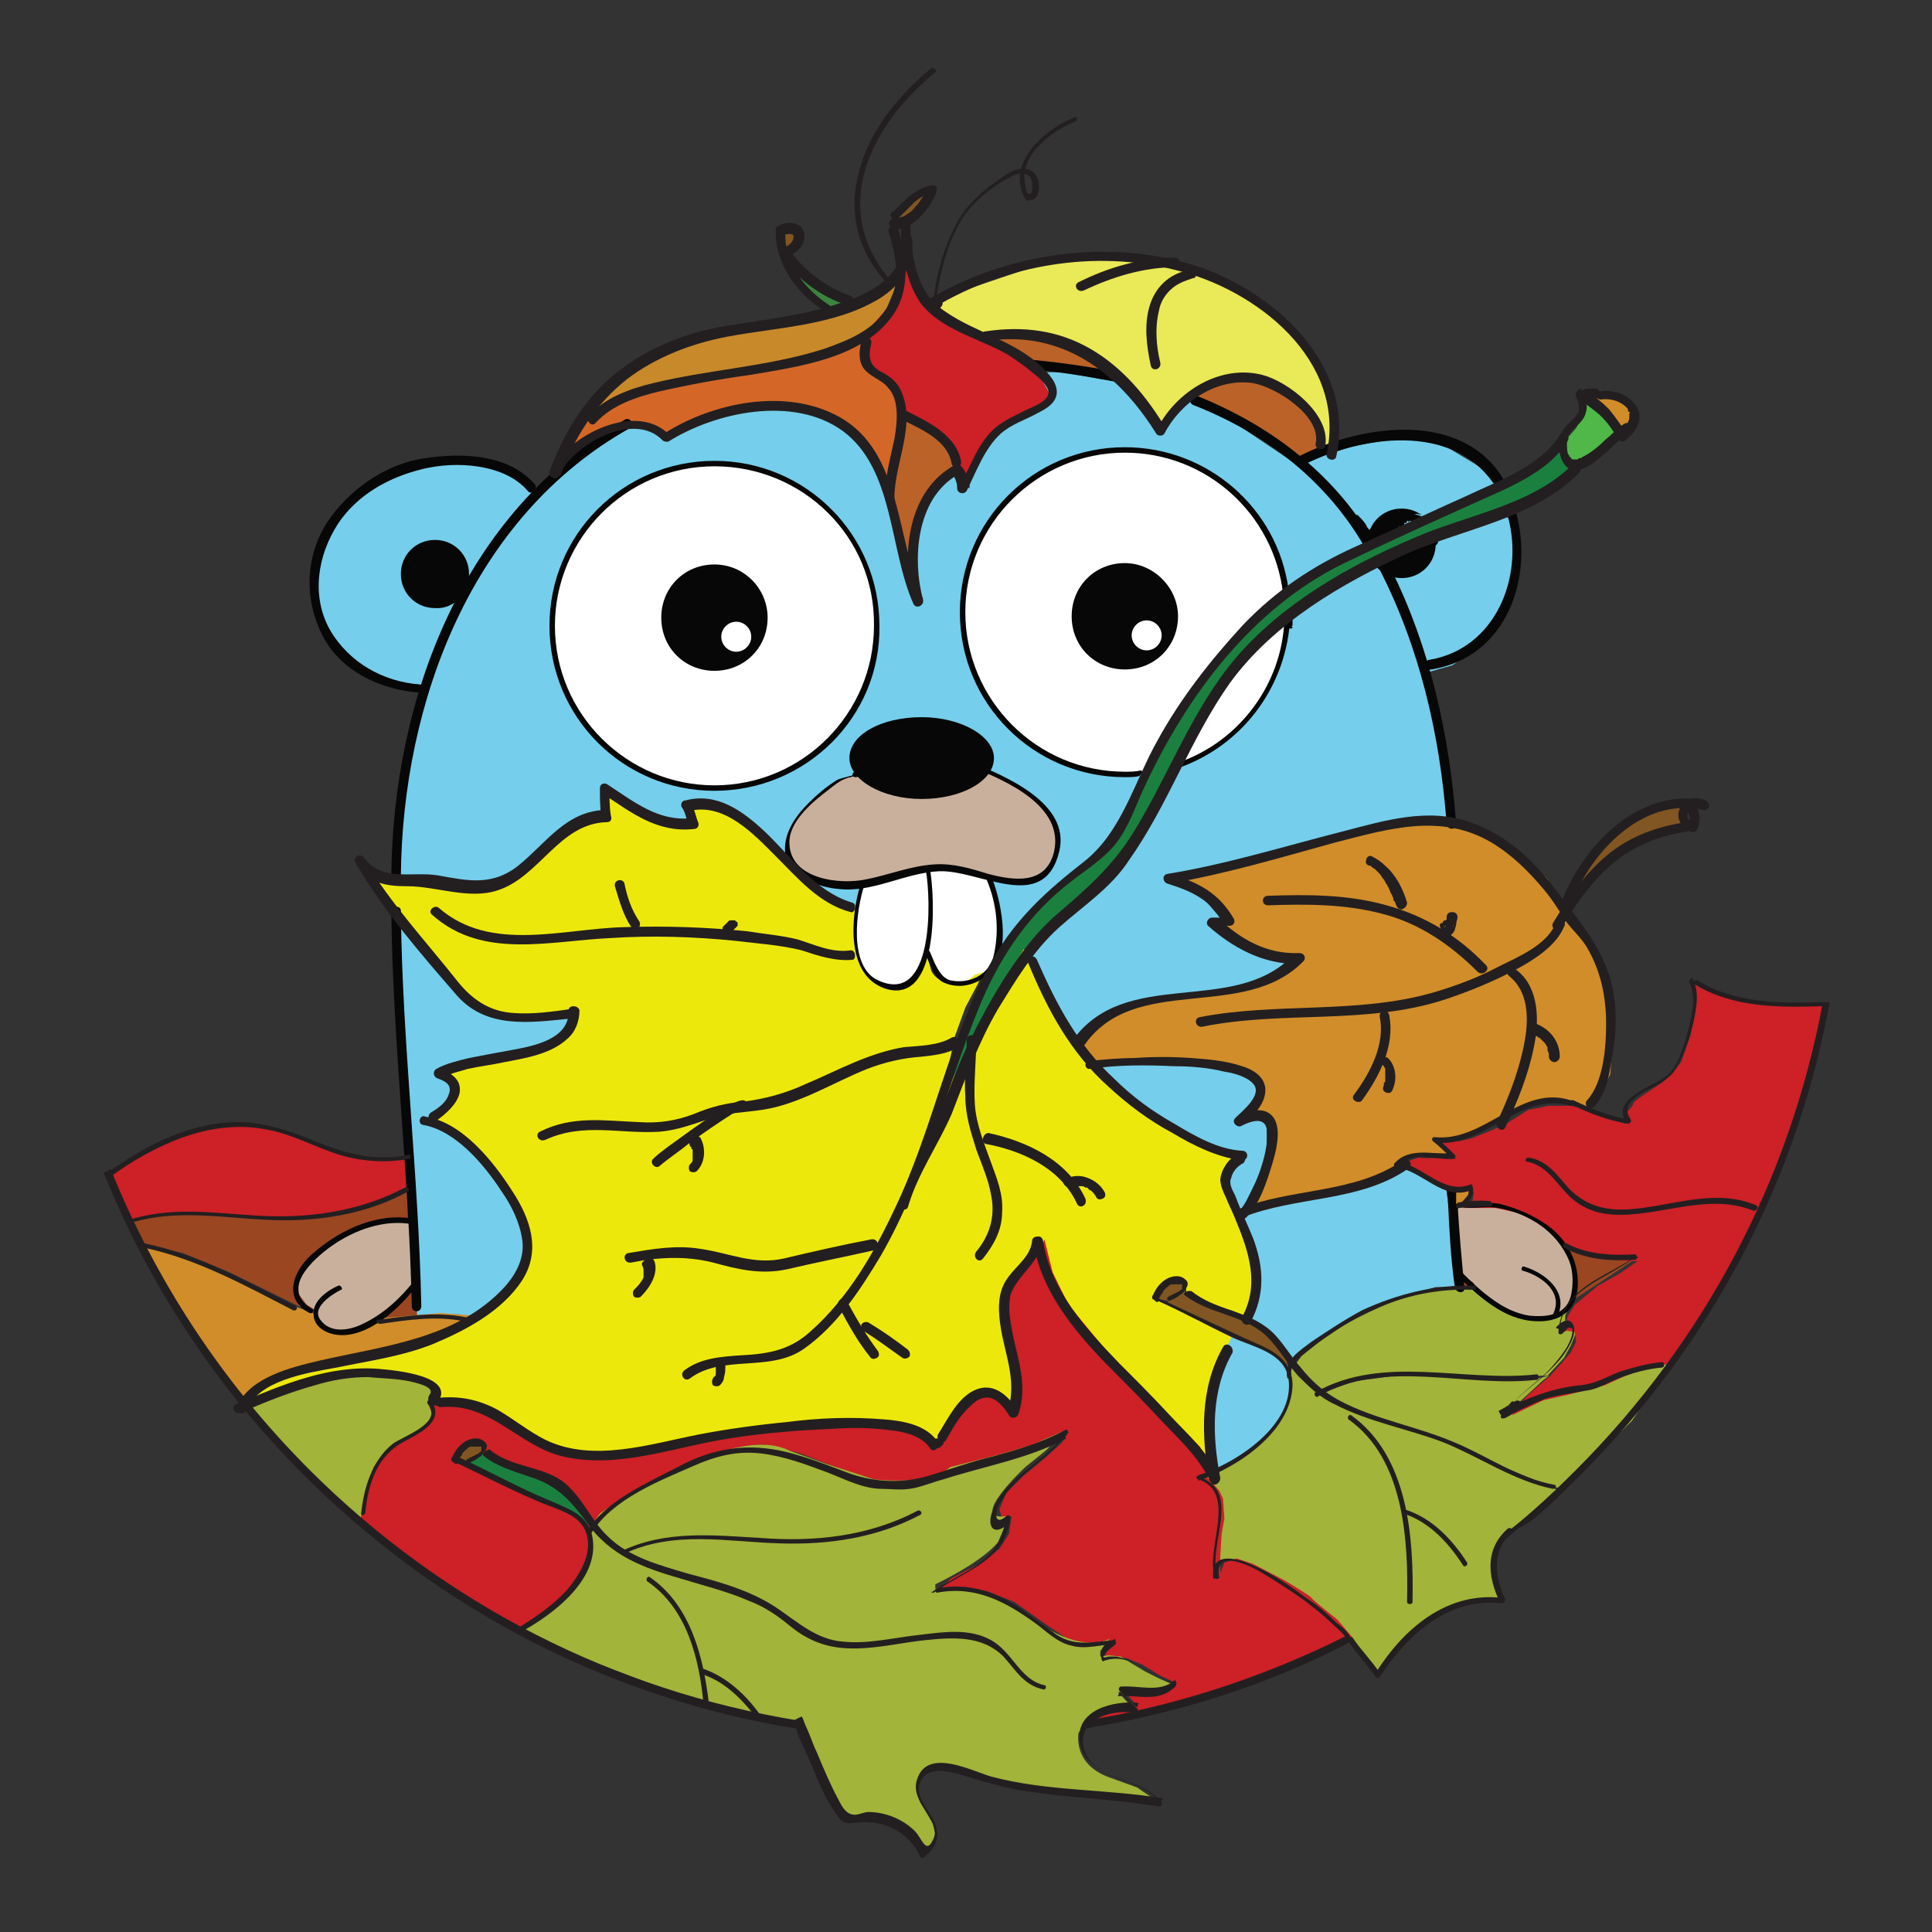 <?xml version="1.0" encoding="utf-8"?>
<!-- Generator: Adobe Illustrator 24.0.1, SVG Export Plug-In . SVG Version: 6.00 Build 0)  -->
<svg version="1.1" id="Layer_1" xmlns="http://www.w3.org/2000/svg" xmlns:xlink="http://www.w3.org/1999/xlink" x="0px" y="0px"
	 viewBox="0 0 141.7 141.7" style="enable-background:new 0 0 141.7 141.7;" xml:space="preserve">
<rect x="0" y="0" width="141.7" height="141.7" fill="#333333" stroke="none"/>
<style type="text/css">
	.st0{fill:#C8892B;}
	.st1{fill:#D46728;}
	.st2{fill:#CD2027;}
	.st3{fill:#3C833E;}
	.st4{fill:#815622;}
	.st5{fill:#BB6228;}
	.st6{fill:#75CEEB;}
	.st7{fill:#C9B09D;}
	.st8{fill:#FFFFFF;}
	.st9{fill:#4FB848;}
	.st10{fill:#D18D29;}
	.st11{fill:#1B803F;}
	.st12{fill:#EAE958;}
	.st13{fill:#EDE80C;}
	.st14{fill:#994621;}
	.st15{fill:#A2B439;}
	.st16{fill:#070707;}
	.st17{fill:#231F20;}
</style>
<path class="st0" d="M43.1,30l1.3-1.5l2.3-1.8l2.5-1.3l2-0.7c0,0,3.8-0.8,4.1-0.8c0.3,0,3.5-0.6,3.5-0.6l3.3-0.9l2.3-1.1l1-1.2
	l0.8-1.3L65.7,21l-1,2.4l-1.2,1L60.9,26l-3.2,0.8l-2.9,0.5l-3.3,0.5l-4,0.9l-2.2,0.8l-1.9,1.4L43.1,30z"/>
<path class="st1" d="M40.9,33.9l1.6-3.2l0.9-0.3l1.9-1.1l6.8-1.9l6.2-0.8l5.3-2.2l-0.2,1.6l1,1.4l1.4,1.5l0.3,1.9l-0.4,3.2l-0.4,2.4
	c0,0-1.1-8.1-11.4-6.4l-2.4,0.7L48.8,32C48.8,32,45.9,29.1,40.9,33.9z"/>
<path class="st2" d="M70.6,35.8l1.6-3.1l2.2-1.9l2.1-1.1c0,0,2.6-1.3-2.6-4.1l-3.9-1.9l-2-1.3l-1.1-2l-0.8-1.6l-0.4,1.6v1.3
	l-0.9,1.2l-1.4,1.6l-0.2,1.6l0.8,1.1l1.2,1l0.5,1.1l0.3,1l1.5,0.7l1.5,1.1l0.8,1.2L70.6,35.8z"/>
<path class="st3" d="M58,19.3c0.3,0.3,3.5,2.6,3.5,2.6l1.2,0.3l-2.2,0.6L58.6,21L58,19.3z"/>
<polygon class="st4" points="57.2,18.5 57.2,17.1 58.3,17.1 58.6,17.8 57.9,18.5 "/>
<polyline class="st4" points="65.7,15.7 65.8,15.6 66.7,14.7 67.6,14 68.3,13.8 67.9,14.8 67,15.8 65.7,16.3 "/>
<path class="st5" d="M66.5,41.8l0.5-2.1l0.6-2.4l0.6-1.2l1.1-1.3l1-0.4L70,33.4l-0.8-1.2c0,0-0.6-0.5-0.8-0.6
	c-0.2-0.1-1.1-0.7-1.1-0.7l-0.8-0.2l-0.3-0.3v2.2l-0.7,1.8l-0.2,1.4v1.3L66.5,41.8z"/>
<path class="st6" d="M30.8,50.6c0,0-5.3-0.1-7.4-5.3c0,0-1.9-6.5,5.1-10.4c0,0,7.2-2.9,10.8,1.2l2.7-2.4l2.4-1.7l1.9-0.9l2.2,0.6
	l0.2,0.4l2.8-1.3l1.7-0.5l2.8-0.4c0,0,2.5,0,2.5,0.1c0,0.1,2.6,0.9,2.6,0.9l2.1,1.4l1.2,2l0.7,2.3l1.5,5.9l0.5-3l0.6-2.3l0.9-1.4
	l1.4-0.9l0.6,0.8l0.8-1.5l1-1.7l1.6-1.2l1.6-0.9l1.1-0.7l0.3-0.8l-0.5-0.9l-0.6-0.7h2l2.8,0.5l1.3,0.2l1.7,1.7l1.3,2.2l1.6-2.1
	l0.7-0.4l1.9,0.7l6.1,4.1l1.8-0.8l1.9-0.6c0,0,4.7-1.2,6.8-0.2l3,1.8l1.1,1.5l1.1,3.1v3.1l-0.4,2l-0.8,1.6l-1.1,1.6l-2.2,1.5
	l-2.1,0.6l0.7,2.8l0.7,3.9l0.6,3.8l0,0.8h-2.8l-4.5,0.9c0,0-5.3,1.4-5.3,1.5c0,0.1-4.9,1.1-5,1.1c-0.1,0-2.6,0.5-2.6,0.5l2,1.1
	l1.1,1.3l0.5,0.7l-0.6,0.1l1.6,1.4l2.1,0.9l1.9,0.6l-0.6,0.7l-2.7,1l-2.3,0.4L87.2,73l-2.8,0.4l-2.5,0.8l-1.4,0.9l-1.3,1.4l-1.6-2.2
	l-1.7-3.5l-0.4-0.9l-1.9-0.1l-10.9-3.2l-3.4-2l-2.3-2.5c0,0-1.8-1.6-1.9-1.6c0,0.1-1.6-1.3-1.6-1.3l-2-0.4L50.3,59l0.5,1.3l-1.2-0.1
	l-2.2-0.5L44.8,58l-0.5-0.2l0.1,2L43.1,60c0,0-1.6,0.8-1.6,0.8c0,0-2.6,2.4-2.6,2.4l-2.5,1.6l-3.1,0.1L29,64.6l0.7-7.9l1-5
	L30.8,50.6z"/>
<polygon class="st7" points="63,56.8 62.2,57 61.2,57.4 60,58.3 58.9,59.5 58.1,60.6 57.8,61.4 57.8,62.7 58.6,63.8 59.3,64.6 
	60.4,64.8 62.7,65 64.7,64.6 67.1,63.9 69,63.7 70.6,63.8 72.3,64.3 74.1,64.7 75.7,64.7 76.8,64 77.4,63.1 77.5,62 77.4,60.7 
	77,59.6 75.7,58.5 74.5,57.5 73.2,57 72.3,56.5 "/>
<path class="st8" d="M63,65.4l-0.2,1.5c0,0-0.5,3.1,0.7,4.5c0,0,2.1,2.2,3.7,0.2L68,70c0,0,0.7,2.5,2.4,2.2c0,0,2.8-0.1,2.9-2.8
	c0,0-0.1-2.4-0.1-2.5c0-0.1-0.6-2.5-0.6-2.5s-3.4-1.1-4.5-0.6c0,0-3.8,0.9-4.4,1l-0.5,0.2L63,65.4z"/>
<path class="st8" d="M40.5,45.5l0.3-2.2c0,0,1.5-6.9,8.4-8.9c0,0,9.3-2.8,14,6.3c0,0,3.9,7.2-2.5,13.9c0,0-6.6,6.6-15.3,1
	C45.4,55.5,40,51.4,40.5,45.5z"/>
<path class="st8" d="M70.6,45.9c0,0-1.2-8.3,7.8-12.2c0,0,11.2-4.1,15.6,7.8c0,0,2.4,8.1-4.4,13.1c0,0-6.3,5.3-14.7-0.5
	C74.9,54.1,70.7,50.6,70.6,45.9z"/>
<path class="st9" d="M116.2,29.4v0.8l-0.6,1.2l-0.7,0.8l-0.2,0.9l0.3,0.7c0,0,0.4,0.4,0.6,0.4c0.2,0,0.9-0.3,0.9-0.3l1-0.7l0.8-0.7
	l0.5-0.5l0.3-0.5l-1.3-1.3l-1.2-1L116.2,29.4z"/>
<polygon class="st10" points="119.9,29.7 119.9,30.7 119.5,31.5 119,32 116.4,28.9 117.9,28.9 119.4,29.4 "/>
<path class="st11" d="M114.5,32.4c-0.1,0.1-2.7,2.3-2.7,2.3l-2.3,1.3l-3.5,1.6c0,0-3.6,1.5-3.5,1.6c0,0.1-3,1.4-3,1.4l-3.3,1.6
	l-2.8,2.2l-2.1,1.8l-2.5,3c0,0-2.3,3-2.3,3.1s-2.2,3.9-2.2,3.9l-1.2,2.5l-1,2.1l-1.3,1.8l-2.7,2.1l-2.1,1.9l-2,2.5L71.9,73l-1.5,3.8
	l-1.1,3.7l2.2-4.3l2.8-4.9l3.2-3.6l3.5-3.4l2.9-3.9l2.4-4.3l1.6-3.6l3.5-4.6l3.5-3.1l3.8-2.5c0,0,3.5-1.8,3.6-1.7
	c0.1,0.1,6.1-2.5,6.1-2.5l5-2.2l2.3-1.9l-0.8-0.7L114.5,32.4z"/>
<path class="st5" d="M72.5,24.8l3.1,1.9c0,0,2.1,0.3,2.2,0.4c0.1,0.1,3.7,0.5,3.7,0.5l-1.9-1.7l-4.2-1.3L72.5,24.8z"/>
<path class="st12" d="M68.7,22.4c0-0.2,0.5-0.6,0.5-0.6l7.4-2.5l4.5-0.4l5.6,0.7c0,0,12,2.9,11,13.3L96.9,33l0.1-1
	c0,0-3.9-7.3-9.7-3l-2.2,2.4l-4.6-5l-3.1-1.3l-2.7-0.6l-2.2,0.3l-2.9-1.4L68.7,22.4z"/>
<polygon class="st5" points="95.2,33.8 89.9,30.4 87.3,29.2 89.4,28 92.5,27.9 94.4,28.9 96,30.4 96.9,31.4 96.9,33.2 "/>
<path class="st6" d="M30.5,96.5c0.1-0.1-0.1-5.5-0.1-5.5L29,67.2c0,0,2.8,3,2.9,3.2c0.1,0.1,2.5,2.9,2.5,2.9l2.1,1.1l2.5,0.2
	c0,0,2.3-0.2,2.4-0.2c0.1,0,0.7-0.2,0.7-0.2l-0.2,1.1L41,76.4l-2,0.8l-2.7,0.8h-1.9l-1.7,0.5l0.5,0.9l0.1,0.9l-0.4,0.7l-0.6,0.6
	l-0.6,0.4c0,0,1.8,0.7,1.8,0.8c0.1,0,2.6,2.4,2.6,2.4l1.4,2.2l0.8,1.9l0.6,1.5c0,0,0,0.9,0,1.2c-0.1,0.3-0.4,1.2-0.5,1.3
	c-0.1,0.1-1.6,1.9-1.6,1.9l-2.4,1.6l-0.7-0.4l-1.7,0L30.5,96.5z"/>
<path class="st13" d="M62.7,66.6c0,0-2-0.9-2-0.9c0,0-1.8-1.5-1.8-1.5l-2.5-2.5L54,59.8L52.7,59l-2.2,0.2l0.4,1.1l-1.4-0.2l-2.6-0.8
	l-2.5-1.5l0.1,2L43,60.1l-2.8,2l-2,1.8l-2.2,1l-4.6-0.4h-2.1l-2.4-0.8l1,1.5l2.1,2.9l1.9,2l2,2.7l1.8,1.3l2.8,0.5l3-0.3l0.7-0.2
	l-0.2,1.1l-1.4,1.3l-1.1,0.5l-1.6,0.5l-1.9,0.2L34,78.2l-1.7,0.6l0.8,0.7v1.1l-0.5,0.7L31.5,82l2,1.2c0,0,2.2,2,2.3,2.1
	c0,0.1,1.4,2.1,1.4,2.1s1.2,1.5,1.1,1.8c-0.1,0.2,0.5,2.1,0.5,2.3c0,0.1-0.3,1.4-0.3,1.4l-0.7,1L36.4,95l-1.3,1.5l-1.5,0.8l-1.2,0.5
	l-3.4,1l-1.9,0.5l-2.7,0.5l-2.7,0.7l-2.4,1l-1.4,1.3l5.5-1.7l4.2-0.4l2.5,0.5l1.5,0.3l0.3,0.8l-0.2,0.6l1.3,0l2.6,0.5l2.5,1.6
	l2.9,1.5l2.7,0.3l9.1-1.5l5.4-0.5l6.9-0.2l2,0.2l1.3,1.3l1.1-1.3l1.2-1.7l1.1-0.8l1,0.3l1,0.6l0.4,0.6l0.3-2L74,98.3l-0.3-1.5
	l0.2-1.5l0.4-1.3l0.9-1.1l0.9-1.3l1.5,3.1l2,2.8l2.8,3.3l3,3.1l2.4,2.6l1.1,1.8l-0.3-3.1l0.1-2.3l0.4-2c0,0,0.7-1.4,0.7-1.5
	c0-0.1,0.5-1,0.5-1l0.3-0.4l-4.9-2.4l-0.9-0.3l0.5-0.6L86,94l1-0.1l0,0.5v0.4l1.8,1l1.5,0.3l1,0.4l0.7-2.4l-0.4-2.6
	c0,0-0.7-1.8-0.7-1.9s-0.5-1-0.5-1l-0.5-1.3l0-1.6l0.8-0.9l0.2-0.3l-3.8-1.3l-4.8-3.1l-2.6-2.7l-2.1-2.7l-1.4-3l-1.1-2.1l-1.5,2.4
	c0,0-1.9,3.3-2,3.5c0,0.1-0.7,1.6-0.7,1.6s-1.6,3.2-1.7,3.3c-0.1,0.1,0.8-4.3,0.8-4.3l0.8-2.2l0.9-1.7l0.4-0.9l-0.6,0.2l-0.5,0.4
	c0,0-2,0.7-2.7-0.7L68,70l-0.5,1.2c0,0-1.2,2-3.1,0.9c0,0-1.4-0.3-1.7-3.2V66.6z"/>
<path class="st6" d="M91,89l1.1-2.3l0.8-1.7l0-1.6v-0.9l-0.5-0.7c0,0-0.3,0-0.5,0s-1,0.3-1,0.3s0.7-0.8,0.8-0.8c0-0.1,0.7-1,0.7-1
	s-0.3-1-0.3-1c-0.1-0.1-0.3-0.7-0.3-0.7l-3-0.5h-8.5l3.7,3.3l4,2.7l2.5,0.7l0.5,0.1l-0.9,1.1l-0.1,1.2l0.8,1.8L91,89z"/>
<path class="st4" d="M115.3,66l0.8-2.1l1.1-1.5l2.4-2.2l1.8-0.9l1.5-0.3l0.9,0.1l-0.1,0.8l0.1,0.7l-0.6,0.4c0,0-1.9,0.5-2,0.5
	c-0.1,0-1.7,0.9-1.7,0.9l-1.8,1.2l-1.3,1.5L115.3,66z"/>
<path class="st10" d="M95,70.3l-1.9-0.3l-2.1-0.9l-1.6-1.4l0.9-0.1l-0.9-1L87.3,65l-1.2-0.4l4.1-1c0,0,4.6-1.1,4.6-1.2
	c0-0.1,3.9-1.1,3.9-1.1l4.3-1l3.4-0.2l2.3,0.9c0,0,2.8,1.6,2.8,1.7c0,0.1,2.2,1.7,2.1,2c-0.1,0.3,1.4,1.9,1.4,1.9l1.3,2l1.1,1.8
	l0.8,2.7l0.1,3l-0.2,2.7l-1.4,2.7l-1.1-0.5l-1-0.3l-1.2,0l-1.2,0.3l-1.4,0.6l-0.7,0.5c0,0-0.6,0.2-0.8,0.3c-0.2,0.1-1.3,0.6-1.3,0.6
	l-1.3,0.4l-1.2,0.1l0.9,1l0.1,0.1H104l-1.2,0.4l-0.1,0.3l-0.3,0.4l-3.5,1.3c0,0-7.2,1.5-7.2,1.5c0.1,0,0.9-2.4,0.9-2.4l0.6-2.3
	l0-1.5L92.6,82L92,81.8L91.1,82l1.1-1.3l0.3-0.9c0,0-0.1-0.5-0.3-0.6c-0.2-0.1-0.5-0.4-0.5-0.4l-4.4-1l-4.5,0L80.4,78l-1.2-1.5
	l1.6-1.7l2.1-1l2.3-0.5l4.5-0.6L93,72l1.6-1.1L95,70.3z"/>
<path class="st6" d="M91.3,96.8l0.8,0.4l1.1,0.9l0.9,1.2l0.6,0.8l0.9-1l2.7-1.8l2.4-1.4l2.4-0.9l2.2-0.6l1.4,0l0.2,0l-0.5-6.3
	l0.6,0.2l0.7-0.7l0-0.5l-1,0.2l-1.1-0.4l-1.4-0.7l-1.4-0.7l-1.5,0.8l-4.3,1.2l-3.4,0.6L90.7,89l0.7,1.9c0,0,0.4,1.8,0.4,2
	c0,0.2,0,2,0,2.1c0,0-0.5,1.4-0.5,1.4L91.3,96.8z"/>
<path class="st6" d="M90.4,97.9c0,0-1,2.1-1,2.2s-0.5,1.9-0.5,1.9l-0.2,3.1l0.4,2.8l2-0.8l2.2-2.1l0.9-1.3l0.5-1.1l0-1.5l-0.2-0.9
	L93,99L90.4,97.9z"/>
<path class="st4" d="M85.7,95.4l1-0.5l0.3-0.7L86.3,94c0,0-0.7-0.2-0.7,0c0,0.2-0.8,1.3-0.8,1.3L85.7,95.4z"/>
<polygon class="st4" points="94.4,100.1 94.4,99.7 93.5,98.4 92.1,97.2 90.9,96.6 89.6,96.2 88.6,95.8 87.5,95.3 86.9,94.7 
	85.6,95.5 88.2,96.8 90.7,98 92.5,98.7 93.7,99.5 "/>
<path class="st7" d="M106.5,88.2l0.4,5l1.3,1.2l2.1,1.5c0,0,3,1.7,4.7,0c0,0,1.5-2.7-0.5-4.9c0,0-0.7-2-5.9-2.7L106.5,88.2z"/>
<polygon class="st14" points="107,94.4 106.9,93.3 108.1,94.1 108.1,94.4 "/>
<polygon class="st14" points="114.8,91.6 115.4,92.5 115.6,93.9 115.6,95.2 118.5,93.3 120,92.3 118.7,92.3 116.4,92 "/>
<path class="st15" d="M95,100.1l1.9,2.1l2.2-0.9l3.2-0.5l3.6,0.1l4.8,0.2l2.2-0.2h0.6l1.2-1.3l0.5-0.9l0.4-1l-0.1-0.5l-0.7,0.1v-0.8
	L115,96l-0.9,0.7c0,0-2.8,0.6-5.8-2.3h-1.7l-1.9,0.2l-2.3,0.6l-2,0.8l-2,1.3l-2.7,1.8L95,100.1z"/>
<path class="st15" d="M110.5,103.7l2.6-2.4l0.5-0.4l-0.8,0.2l-2.6,0.1L107,101l-2.5-0.1l-2.2,0l-1.4,0.2l-1.6,0.2l-1.6,0.6l-0.8,0.3
	l1.8,1l2.7,0.9c0,0,4.3,1.5,4.4,1.5c0.1,0,2.8,1.3,2.8,1.3l4.8,2l1.2,0.3l5.1-5l2.7-4l0.2-0.2l-1.3,0.2c0,0-1.4,0.4-1.5,0.4
	c-0.1,0-1.6,0.7-1.6,0.7l-1.2,0.4l-1.7,0.4l-1.4,0.1l-1.5,0.6l-1,0.5L110.5,103.7z"/>
<path class="st2" d="M133.9,73.7c0,0-0.6,3.4-0.6,3.4s-0.7,2.4-0.7,2.5s-0.8,2.7-0.8,2.7l-0.7,2.1l-1.9,4.6l-2.1,4.2l-4.4,6.8
	l-1.6,0.2L119,101l-1.3,0.6l-1.2,0.3l-1.5,0.4l-1.8,0.4l-2.3,1.1l0.4-0.7l1-1l1.4-1.2l0.9-1l0.6-0.7l0.4-0.8l-0.1-0.7l-0.6-0.1
	l-0.2,0.1l0.3-1.2l0.5-0.8l1.7-1.4l1.6-0.9l1.3-0.9l-0.8,0l-2.4-0.2l-1.4-0.5l-0.8-0.5l-1.3-1.3l-1.9-1l-1.8-0.4l-2.4,0l0.7-0.5
	l0.1-0.7l-0.8,0.2l-1.1-0.2l-2-1.2l-1.2-0.5l0.2-0.5c0,0,1-0.4,1-0.3c0.1,0.1,1.6,0,1.6,0l1,0.1l-1.2-1.2l1.4-0.1l0.9-0.2l1.5-0.6
	l1.1-0.5l1.6-1l1.5-0.3l1.5,0l1.2,0.2l0.8,0.4l2,0.7l0.4,0l-0.2-0.8c0,0,0.5-0.5,0.5-0.7c0-0.1,0.9-0.7,0.9-0.7l1.2-0.8l0.7-0.6
	l0.7-0.9l0.7-2l0.3-1.6l0-1.5L124,72l1.4,0.4l2.1,0.9l2.8,0.4l2.6-0.1L133.9,73.7z"/>
<path class="st15" d="M94.6,99.9l0.1,1.1v1.3l-0.4,1.1l-0.9,1.3l-0.9,1.1l-0.9,0.7l-1,0.7l-1.6,0.6l-0.7,0.4l0.8,0.8l0.4,0.9l0,1.6
	l-0.3,1.8l0,1.7l0.5-0.6c0,0,2.2-0.2,6,2.8l2.2,1.9l1.6,1.9l1.5,1.9c0,0,3.5-6.1,9-5.5l-0.3-1.2l-0.2-1.6l0.8-1.9l1.5-1.3l2.5-2.1
	l-4.3-1.7l-2.8-1.4l-3-1.2l-3.6-1.1l-2.5-0.9l-1.4-0.8l-1.3-1.2L94.6,99.9z"/>
<polygon class="st2" points="29.8,84.9 28.7,85 26.2,84.9 23.5,84.1 21.1,83.1 18.8,82.6 16.3,82.6 14.9,82.8 12.8,83.5 10.9,84.4 
	8,86.2 9.4,89.6 11.3,89.1 14.5,88.9 18,89.2 20.7,89.3 23.8,89.1 26.4,88.5 29,87.6 30.2,87.2 "/>
<polygon class="st7" points="30.2,89.6 29,89.6 27.4,89.7 25.1,90.7 23.5,91.7 22.4,92.8 21.9,93.6 21.7,94.8 22.2,95.7 23,96.1 
	23.1,96.1 23.2,96.9 23.8,97.4 25,97.8 27,97.4 28.8,95.9 30.4,94.2 "/>
<polygon class="st14" points="30.6,96.5 30.4,94.2 28.1,96.9 "/>
<path class="st14" d="M9.6,89.6l1.6-0.5l4.5-0.1l4.1,0.3l3.5-0.1l2.7-0.6l1.8-0.5l2.1-1.1v2.6l-1.1-0.2l-2,0.4l-1.8,0.8l-1.7,1.1
	L22.3,93l-0.4,0.8l0,1.1l0.6,0.8c0,0,0.9,0.5,0.8,0.6c-0.1,0.2-1.8-0.7-1.8-0.7l-4.7-2.3l-3.4-1.4L11,91.4l-0.8-0.1L9.6,89.6z"/>
<path class="st10" d="M18,102.9l1.1-1.2l2.3-1.1c0,0,2.5-0.7,2.5-0.7c0,0,2.9-0.6,2.9-0.6l2.7-0.5l2.5-1l2.2-1.1l0.6-0.2l-2.5-0.2
	l-2.3,0.2l-2.3,0.2l-1,0.5l-1.3,0.4c0,0-1.7,0.2-2.2-1.2l-1.6-0.6c0,0-4.4-2.2-4.4-2.2c0,0-3.9-1.6-3.9-1.6l-2.9-0.8l2.5,4.3
	l2.8,4.3L18,102.9z"/>
<polygon class="st15" points="26.5,111.7 26.8,109.3 27.6,107.4 29.2,105.8 30.8,104.9 31.5,104.3 31.7,103.7 31.4,102.9 32,102.4 
	31.5,101.6 30.6,101.4 27.8,100.7 24.8,100.8 21.7,101.7 18.8,102.8 18,103.2 21.8,107.4 "/>
<path class="st2" d="M27,112.3l-0.6-0.6l0.3-1.8l0.7-2.3l0.8-1.1l0.9-0.7l1.6-0.9l0.7-0.6l0.3-0.6l-0.2-0.5l0.2-0.6l1.4,0.3l2.5,0.3
	l2.1,1.3l2.2,1.3c0,0,2.4,0.7,2.6,0.8c0.1,0.1,4,0.2,4,0.2l3.7-0.9l7.4-1l5.4-0.6c0,0,2.7-0.2,2.8,0c0,0.3,2,0.8,2,0.8l0.8,0.8
	l1.4-1.6l1.2-1.5l0.8-0.5l1.6,0.2l0.7,0.9l0.3,0c0,0-0.1-2,0.1-2.1c0.1-0.1-0.2-1.5-0.2-1.5l-0.6-2.4l-0.1-1.6l0.5-1.4l1.1-1.6
	l0.9-1l0.3-0.9l0.6,2.4c0,0,1.1,2.3,1.2,2.4c0.1,0.2,3.2,3.9,3.2,3.9s2.9,3,3.1,3.2c0.2,0.2,3.3,3.3,3.3,3.3l1,1.9l-0.5,0.3l0.9,1
	l0.3,0.6l0.1,1.5l-0.2,1.1l-0.1,1.6l0,1.3l0.3-0.8l0.9-0.3l1.2,0.4l2.3,1.2c0,0,2,1.2,2,1.3c0,0.1,1.9,1.6,1.9,1.6l1.1,1.3l-5.7,2.7
	l-6.6,2.1l-2.5,0.7l-4.6,0.8l1-0.7c0,0,1.5-0.7,2.7-0.5l-1.1-1.2c0,0,3.6,0.3,3.8-0.6l-1.1-0.5l-1.3-0.8l-1.2-0.5l-0.9-0.1l-0.7,0.2
	l0.2-0.8l0.6-0.6l-1,0.1l-1.1,0.1l-1.1-0.1l-1.8-1.2l-2.4-1.7l-2-0.8l-1.6-0.3l-1.8,0.1l0.7-0.7l2.3-1.2l1.3-1l0.7-1.1l0.2-1.3
	l-0.7,0.2l-0.2-0.7l0.5-1.2l1.2-1.2l1.8-1.5l1.1-1l0.5-0.8c0,0-1.6,0.7-1.7,0.8c0,0.1-1.8,0.7-1.8,0.7l-1.6,0.3l-1.7,0.5l-2.3,0.8
	l-1.8,0.6l-3.1-0.1l-2.6-0.8l-3.1-1.2l-2.4-0.6c0,0-2.5-0.5-7.7,2.4l-2.8,1.6l-1.5,1.1l-0.6,0.7l-0.2,0.5l0.1,1.4l-0.5,1.5l-0.9,1.3
	l-2.7,2.3l-1.2,0.6C38,119.5,27.9,113.4,27,112.3z"/>
<path class="st4" d="M33.4,106.9l0.5-0.7c0,0,0.8-0.3,0.8-0.3c0-0.1,0.6,0,0.6,0l0.2,0.3l-0.3,0.5l-0.6,0.4l-0.4,0.3L33.4,106.9z"/>
<polygon class="st11" points="43.2,111.9 42.3,111.3 39.9,110.2 37.1,108.8 34.3,107.4 34.9,106.9 35.5,106.5 35.9,106.9 
	37.5,107.7 38.8,108.1 40.5,108.8 41.5,109.5 42.7,110.9 "/>
<path class="st15" d="M38,119.5c0,0,4.8-2.4,5.2-5.1c0,0,0.2-1.2,0.2-1.2c0,0-0.1-1.2-0.1-1.2l0.7-1c0,0,9.6-6.8,13.9-4.6l2.8,1
	l3.4,1.1c0,0,4,0.5,5.6-0.9l3.5-0.9l2.4-0.7l2.3-1c0,0-1,1.2-1.1,1.3c-0.1,0.1-1.6,1.3-1.6,1.3s-4.3,4-1.4,3.6l0,0.5l-0.6,1.4
	c0,0-0.9,1.3-4.6,3.1v0.3l2.3,0l2.6,0.8c0,0,2.2,1.4,2.5,1.6c0.3,0.2,3,2.3,5.4,1.3l-0.3,0.3l-0.4,0.6l0,0.4l0.6-0.1l0.9,0.1L83,122
	l1,0.6l1,0.5l0.9,0.4l-0.3,0.4l-0.9,0.2l-1,0.1l-1-0.1l-0.7,0l1.1,1.2h-1.4l-0.7,0.1l-0.9,0.5l-0.5,0.4c0,0-0.4,0.7-0.5,0.8
	c0,0.1-0.4,2.2,2.1,3.2l2.2,0.8l1.3,0.9l0.3,0.3l-4.5-0.6l-3.9-0.4l-3.1-0.5l-2.5-0.7l-1.7-0.4l-1.1,0c0,0-1.5,0.6-0.7,2.5l0.9,1.5
	l0.2,0.8l-0.2,0.7l-0.6,0.7l-0.7-0.9l-0.7-0.8l-1.3-0.7c0,0-1-0.2-1.1-0.2c0,0-1.2,0.1-1.2,0.1l-0.7,0l-0.5-0.3l-3-6.7l-3.1-0.7
	l-5.7-1.4l-7.3-2.8L38,119.5z"/>
<g>
	<path class="st16" d="M28.7,66.8c0.1,9.7,1.3,19.3,1.5,29c0,0.5,0.7,0.5,0.7,0c-0.2-9.7-1.4-19.3-1.5-29
		C29.4,66.4,28.7,66.4,28.7,66.8L28.7,66.8z"/>
</g>
<g>
	<path class="st16" d="M45.8,30.8C34,37.5,28.8,51.2,28.7,64.3c0,0.5,0.7,0.5,0.7,0c0.1-12.8,5.2-26.4,16.8-32.9
		C46.6,31.2,46.2,30.5,45.8,30.8L45.8,30.8z"/>
</g>
<g>
	<path class="st16" d="M82,27.3c-2.1-0.4-4.1-0.7-6.2-0.9c-0.5,0-0.5,0.7,0,0.7c2,0.2,4,0.5,6,0.9C82.3,28.1,82.5,27.4,82,27.3
		L82,27.3z"/>
</g>
<g>
	<path class="st16" d="M100.6,39.5C97.7,34.6,93,31.1,87.7,29c-0.4-0.2-0.6,0.5-0.2,0.7c5.4,2.1,10,5.7,12.8,10.8
		C100.3,40.1,100.4,39.8,100.6,39.5z"/>
</g>
<g>
	<path class="st16" d="M30.8,50.2c-2.7-0.2-5.2-1.6-6.6-4c-1.4-2.5-0.9-5.5,0.6-7.8c1.4-2.1,3.7-3.4,6.2-4c2.4-0.6,6-0.4,7.7,1.6
		c0.3,0.4,0.8-0.2,0.5-0.5c-1.9-2.2-5.3-2.3-8-1.9c-2.9,0.4-5.6,2.3-7.2,4.7c-1.6,2.5-1.7,5.6-0.4,8.2c1.3,2.7,4.3,4.1,7.2,4.3
		C31.2,51,31.2,50.2,30.8,50.2L30.8,50.2z"/>
</g>
<g>
	<path class="st16" d="M111.2,37.6c-0.2,0-0.3-0.1-0.4-0.1c0,0.1-0.1,0.3-0.2,0.4c1.2,4.4-0.9,9.7-5.8,10.5
		c-0.5,0.1-0.3,0.8,0.2,0.7C110.5,48.2,112.5,42.4,111.2,37.6z"/>
	<path class="st16" d="M109.5,35.4c0.1,0.1,0.1,0.2,0.2,0.3c0.1,0,0.2,0.1,0.3,0.1c0.1-0.2,0.1-0.4,0.3-0.6
		c-3-5.1-10.3-4.1-14.9-1.8c-0.4,0.2,0,0.8,0.4,0.6C99.9,32,106.4,31,109.5,35.4z"/>
</g>
<g>
	<path class="st16" d="M62.7,57c0.1,0,0.2,0,0.4-0.1c0-0.1-0.1-0.2-0.1-0.3c-0.2,0.3-1.2,0.4-1.6,0.6c-0.8,0.5-1.5,1.1-2.1,1.7
		c-1,1-1.9,2.3-1.7,3.8c0.3,1.6,2.5,2.4,3.9,2.5c2.5,0.3,4.9-1.2,7.4-1.3c3-0.1,7.7,3.2,8.8-1.5c0.8-3.5-4-5.5-6.5-6.5
		c-0.2-0.1-0.3,0.3-0.1,0.3c2.6,1,7,2.9,6.2,6.3c-0.6,2.4-2.9,2.1-4.8,1.6c-1.3-0.4-2.6-0.8-4-0.7c-1.7,0.1-3.4,0.8-5,1.1
		c-1.9,0.4-5.5,0-5.6-2.6c-0.1-1.6,1.7-3.1,2.9-4c0.5-0.4,1-0.8,1.6-0.9c0.2-0.1,0.7-0.1,0.9-0.3c0.1-0.1,0-0.3-0.1-0.3
		c-0.2,0-0.3,0-0.4,0.1C62.4,56.7,62.5,57,62.7,57L62.7,57z"/>
</g>
<g>
	<path class="st16" d="M72.4,64.6c0.7,1.7,0.9,3.6,0.5,5.4c-0.3,1.5-1.8,2.2-3.2,1.9c-0.8-0.2-1.2-1.4-1.5-2.1
		c-0.1-0.2-0.4,0-0.3,0.2c0.3,0.7,0.6,1.8,1.4,2.1c1,0.4,2,0.2,2.9-0.4c2.1-1.4,1.3-5.3,0.6-7.2C72.6,64.3,72.3,64.4,72.4,64.6
		L72.4,64.6z"/>
</g>
<g>
	<path class="st16" d="M106.8,88.4c0.9,0.4,2.1,0,3.1,0.2c2.2,0.4,4.3,1.7,5.2,3.9c0.3,0.8,0.3,1.8,0.1,2.6c-0.4,1.4-1.8,1.5-3,1.4
		c-2-0.3-3.6-1.8-5-3.2c-0.2-0.2-0.4,0.1-0.3,0.3c1.6,1.5,3.4,3.2,5.7,3.3c1.6,0.1,2.9-0.6,3.1-2.3c0.2-1.9-0.7-3.7-2.3-4.8
		c-1-0.7-2.2-1.2-3.4-1.5c-0.9-0.2-2.2,0.2-3-0.2C106.8,88,106.6,88.3,106.8,88.4L106.8,88.4z"/>
</g>
<g>
	<path class="st16" d="M111.7,93.2c1.4,0.4,3,1.6,2.2,3.2c-0.1,0.2,0.2,0.4,0.3,0.2c0.9-1.8-0.8-3.2-2.4-3.7
		C111.6,92.8,111.5,93.2,111.7,93.2L111.7,93.2z"/>
</g>
<g>
	<path class="st16" d="M94.2,45.5c-0.2,4.8-3.4,8.9-7.7,10.4c0,0.1,0,0.2,0,0.2v0.1c0,0,0,0.1,0,0.1c4.5-1.6,7.7-5.7,8.1-10.6
		C94.4,45.7,94.3,45.6,94.2,45.5z"/>
	<path class="st16" d="M82.5,56.6c-6.5,0-11.7-5.3-11.7-11.7c0-6.5,5.3-11.7,11.7-11.7c6,0,10.9,4.5,11.6,10.3
		c0.1-0.1,0.2-0.2,0.4-0.3c-0.8-5.9-5.9-10.4-12-10.4c-6.7,0-12.1,5.4-12.1,12.1c0,6.7,5.4,12.1,12.1,12.1c0.4,0,0.8,0,1.1-0.1
		c0-0.1,0.1-0.1,0.2-0.2c0-0.1-0.1-0.2-0.1-0.2C83.3,56.6,82.9,56.6,82.5,56.6z"/>
</g>
<g>
	<path class="st16" d="M52.4,58c-6.7,0-12.1-5.4-12.1-12.1c0-6.7,5.4-12.1,12.1-12.1c6.7,0,12.1,5.4,12.1,12.1
		C64.6,52.6,59.1,58,52.4,58z M52.4,34.2c-6.5,0-11.7,5.3-11.7,11.7c0,6.5,5.3,11.7,11.7,11.7c6.5,0,11.7-5.3,11.7-11.7
		C64.2,39.4,58.9,34.2,52.4,34.2z"/>
</g>
<g>
	<path class="st16" d="M101.4,38.9c0.2-0.1,0.3-0.1,0.5-0.2c0.1,0,0.2-0.1,0.2-0.1c0,0,0,0,0,0c0.2-0.1,0.3-0.2,0.5-0.2c0,0,0,0,0,0
		c0.1-0.1,0.1-0.1,0.2-0.2c0.1-0.1,0.3-0.2,0.4-0.3c0.3-0.2,0.7-0.3,1.1-0.1c-0.4-0.3-0.9-0.5-1.5-0.5c-1.4,0-2.5,1.1-2.5,2.5
		c0,0.1,0,0.2,0,0.4C100.4,39.7,100.8,39.1,101.4,38.9z"/>
	<path class="st16" d="M105.3,39.6c-0.1,0.4-0.3,0.6-0.7,0.9c-0.1,0.1-0.2,0.2-0.4,0.2c-0.7,0.5-1.4,0.7-2.1,1c-0.5,0.2-1,0-1.4-0.4
		c0.5,0.6,1.2,1.1,2.1,1.1c1.4,0,2.5-1.1,2.5-2.5C105.3,39.8,105.3,39.7,105.3,39.6C105.3,39.6,105.3,39.6,105.3,39.6z"/>
</g>
<g>
	<path class="st16" d="M34.4,42.1c0-1.4-1.1-2.5-2.5-2.5c-1.4,0-2.5,1.1-2.5,2.5c0,1.4,1.1,2.5,2.5,2.5
		C33.3,44.7,34.4,43.5,34.4,42.1z"/>
</g>
<g>
	<path class="st16" d="M72.9,55.6c0-1.6-2.4-3-5.3-3c-3,0-5.3,1.3-5.3,3c0,1.6,2.4,3,5.3,3C70.5,58.6,72.9,57.3,72.9,55.6z"/>
</g>
<g>
	<path class="st16" d="M82.5,41.3c-2.2,0-3.9,1.7-3.9,3.9c0,2.2,1.7,3.9,3.9,3.9c2.2,0,3.9-1.7,3.9-3.9
		C86.4,43.1,84.6,41.3,82.5,41.3z M84.1,47.7c-0.6,0-1.1-0.5-1.1-1.1c0-0.6,0.5-1.1,1.1-1.1c0.6,0,1.1,0.5,1.1,1.1
		C85.2,47.2,84.7,47.7,84.1,47.7z"/>
</g>
<g>
	<path class="st16" d="M52.4,41.4c-2.2,0-3.9,1.7-3.9,3.9c0,2.2,1.7,3.9,3.9,3.9c2.2,0,3.9-1.7,3.9-3.9
		C56.3,43.2,54.6,41.4,52.4,41.4z M54,47.8c-0.6,0-1.1-0.5-1.1-1.1c0-0.6,0.5-1.1,1.1-1.1c0.6,0,1.1,0.5,1.1,1.1
		C55.1,47.3,54.6,47.8,54,47.8z"/>
</g>
<g>
	<path class="st16" d="M68.2,63.7c0-0.2-0.4-0.1-0.3,0.1c0.4,2.2,0.6,10-3.5,8.1c-2.2-1-1.6-5.2-1-7c0,0,0,0,0,0c0,0-0.1,0-0.1,0h0
		c-0.1,0-0.1,0-0.2,0c-0.7,2.3-1.1,6.6,1.8,7.6C68.9,73.8,68.6,65.9,68.2,63.7z"/>
</g>
<g>
	<path class="st16" d="M30.4,89.4c-2.6-0.5-5.3,0.7-7.3,2.4c-1.5,1.2-2.5,3.4-0.4,4.5c0.2,0.1,0.4-0.2,0.2-0.3
		c-2.4-1.4,0-3.6,1.4-4.6c1.7-1.2,3.9-2,6-1.6C30.5,89.8,30.6,89.4,30.4,89.4L30.4,89.4z"/>
</g>
<g>
	<path class="st16" d="M24.8,94.3c-0.7,0.3-1.9,1.1-1.8,2.1c0,0.9,0.9,1.4,1.7,1.5c2.3,0.3,4.8-2.1,6-3.8c0.1-0.2-0.2-0.4-0.3-0.2
		c-1,1.3-2.3,2.5-3.8,3.2c-1,0.5-2.4,0.7-3.1-0.3c-0.7-0.9,0.9-1.9,1.5-2.2C25.2,94.6,25,94.2,24.8,94.3L24.8,94.3z"/>
</g>
<g>
	<path class="st16" d="M106.2,88.1c0.1,2.1,0.2,4.2,0.5,6.3c0.1,0.5,0.8,0.5,0.7,0c-0.2-2.1-0.4-4.2-0.5-6.3
		C106.9,87.6,106.2,87.6,106.2,88.1L106.2,88.1z"/>
</g>
<g>
	<path class="st16" d="M100.7,39.4c-0.1-0.1-0.2-0.3-0.2-0.4c-0.2-0.4-0.9,0-0.6,0.4c0.2,0.3,0.3,0.6,0.5,0.8
		C100.4,39.9,100.5,39.6,100.7,39.4z"/>
	<path class="st16" d="M102,41.7c-0.3,0.1-0.6,0-0.9-0.1c3,5.8,4.5,12.2,5,18.8c0,0.5,0.8,0.5,0.7,0C106.3,53.9,104.9,47.5,102,41.7
		z"/>
</g>
<g>
	<g>
		<path class="st16" d="M101,39.7c0.1,0,0.2,0,0.3,0c0.1,0,0.2,0,0.2,0c0,0,0,0,0,0c0.1,0,0.2-0.1,0.3-0.1c0,0,0.1,0,0.1-0.1
			c0.1-0.1,0.3-0.2,0.4-0.2c-0.3-0.4-0.6-0.8-0.9-1.1c-0.1,0.1-0.1,0.1-0.2,0.2c0,0,0.1-0.1,0.1-0.1c-0.1,0.1-0.3,0.2-0.4,0.2
			c0.1,0,0.1,0,0.2-0.1c-0.1,0-0.1,0-0.2,0.1c-0.1,0-0.2,0.1-0.2,0.1c-0.1,0.1-0.1,0.1-0.2,0.2c-0.1,0.1-0.1,0.2-0.1,0.3
			c0,0.1,0,0.2,0,0.3c0.1,0.2,0.2,0.3,0.3,0.4c0.2,0.1,0.4,0.1,0.6,0.1c0.1,0,0.3-0.1,0.4-0.2c0.1,0,0.1-0.1,0.2-0.1
			c0.2-0.1,0.4-0.2,0.5-0.4c0.1-0.1,0.1-0.1,0.1-0.2c0-0.1,0.1-0.2,0.1-0.3c0-0.1,0-0.1,0-0.2c0-0.1-0.1-0.2-0.1-0.2
			c0-0.1-0.1-0.1-0.1-0.1c-0.1-0.1-0.2-0.1-0.2-0.1c-0.1,0-0.1,0-0.2,0c-0.1,0-0.3,0-0.4,0.1c-0.2,0.1-0.3,0.2-0.5,0.3
			c0.1,0,0.1,0,0.2-0.1c0,0-0.1,0-0.1,0c0.1,0,0.1,0,0.2,0c0,0-0.1,0-0.1,0c0.1,0,0.1,0,0.2,0c0,0,0,0,0,0c-0.1,0-0.2,0-0.3,0
			c-0.1,0-0.2,0-0.3,0.1c-0.1,0-0.2,0.1-0.2,0.2c-0.1,0.1-0.1,0.2-0.1,0.2c0,0.1,0,0.1,0,0.2c0,0.1,0,0.3,0.1,0.4
			c0,0,0.1,0.1,0.1,0.1C100.8,39.6,100.9,39.7,101,39.7L101,39.7z"/>
	</g>
</g>
<g>
	<g>
		<path class="st16" d="M102.1,41.7c0.3-0.1,0.5-0.2,0.8-0.3c0-0.1-0.1-0.2-0.1-0.3c-0.5,0.2-1,0.2-1.6,0.3c-0.1,0-0.2,0.2-0.1,0.3
			c0,0,0,0,0,0c0.1-0.1,0.2-0.1,0.3-0.2c0,0-0.1-0.1-0.1-0.1c-0.1,0.1-0.1,0.2-0.2,0.3c0.1,0,0.2,0.1,0.3,0.1
			c0.1-0.1,0.1-0.2,0.2-0.3c-0.1,0-0.1-0.1-0.2-0.1c-0.2-0.1-0.4,0.2-0.2,0.3c0.2,0.1,0.3,0.1,0.5,0.2c0.2,0.1,0.3-0.3,0.1-0.3
			c0.1,0,0,0,0,0c0,0,0-0.1-0.1-0.1c-0.1,0.1-0.2,0.2-0.3,0.3c0.1,0.1,0.3,0.2,0.5,0.2C102,41.9,102.1,41.8,102.1,41.7
			c0-0.2-0.1-0.3-0.2-0.4c-0.1-0.2-0.4,0-0.3,0.2c0,0.1,0.1,0.1,0.1,0.2c0.1,0,0.2-0.1,0.3-0.1c-0.1-0.2-0.1-0.3-0.2-0.4
			c-0.1-0.1-0.3-0.1-0.3,0.1c0,0.3,0.1,0.5,0.3,0.7c0.1,0.1,0.3,0,0.3-0.1c0.1-0.3,0.1-0.5,0-0.7c-0.1-0.2-0.4,0-0.3,0.1
			c0,0.2,0.1,0.4,0.3,0.6c0.1,0.1,0.3,0.1,0.3-0.1c0-0.2,0-0.4,0-0.6c-0.1-0.2-0.4-0.2-0.4,0c0,0.2,0.1,0.4,0.2,0.6
			c0.1,0.1,0.3,0.1,0.3,0c0.1-0.3,0.1-0.5,0-0.8c-0.1-0.2-0.3-0.1-0.3,0.1c0,0.3,0.1,0.6,0.4,0.7c0.1,0.1,0.2,0.1,0.3,0
			c0.1-0.3,0.1-0.6,0-1c-0.1-0.2-0.3-0.1-0.4,0c0,0.3,0,0.6,0.2,0.9c0.1,0.1,0.2,0.1,0.3,0c0.2-0.3,0.3-0.6,0.3-1
			c0-0.2-0.3-0.3-0.4,0c-0.1,0.3,0,0.6,0.2,0.9c0.1,0.1,0.2,0.1,0.3,0c0.1-0.3,0.2-0.6,0.1-1c-0.1-0.2-0.3-0.2-0.3,0
			c-0.1,0.3-0.1,0.6,0.1,0.9c0.1,0.1,0.2,0.1,0.3,0c0.2-0.3,0.2-0.6,0.3-0.9c0-0.2-0.3-0.3-0.3-0.1c0,0.3-0.1,0.6,0,0.8
			c0,0.2,0.2,0.2,0.3,0c0.2-0.3,0.2-0.6,0.2-0.9c0-0.2-0.3-0.2-0.4,0c-0.1,0.3-0.1,0.7,0.1,0.9c0.1,0.1,0.2,0.1,0.3,0
			c0.2-0.3,0.3-0.8,0.3-1.2c0-0.2-0.3-0.2-0.4,0c-0.1,0.3-0.2,0.7,0,1c0.1,0.1,0.2,0.2,0.3,0c0.2-0.3,0.2-0.7,0.3-1.1
			c0-0.2-0.3-0.2-0.4,0c-0.1,0.3-0.1,0.5,0,0.8c0,0.2,0.3,0.2,0.3,0c0.1-0.3,0.2-0.5,0.3-0.8c-0.1,0-0.2-0.1-0.3-0.1
			c0,0.2,0,0.4-0.1,0.6c0,0.2,0.2,0.3,0.3,0.1c0.1-0.3,0.2-0.5,0.3-0.8c0-0.2-0.3-0.3-0.3-0.1c-0.1,0.3-0.1,0.5,0,0.8
			c0,0.1,0.3,0.2,0.3,0c0.1-0.3,0.2-0.6,0.3-0.9c0-0.2-0.3-0.3-0.3-0.1c0,0.2,0,0.4-0.1,0.6c0,0.2,0.2,0.3,0.3,0.1
			c0.1-0.2,0.1-0.4,0.2-0.6c-0.1,0-0.2,0-0.4,0c0,0.1,0,0.2,0,0.3c0,0.2,0.3,0.2,0.4,0c0.1-0.1,0.1-0.3,0-0.4c0-0.2-0.4-0.2-0.4,0
			c0,0.1,0,0.2,0,0.3c0.1,0,0.2,0,0.4,0c0-0.1,0-0.2,0-0.3c0-0.2-0.3-0.2-0.4,0c0,0.2-0.1,0.4-0.2,0.5c0.1,0,0.2,0.1,0.3,0.1
			c0-0.2,0-0.4,0.1-0.6c-0.1,0-0.2-0.1-0.3-0.1c0,0.3-0.1,0.5-0.2,0.8c0.1,0,0.2,0,0.3,0c0-0.2,0-0.4,0-0.6c-0.1,0-0.2-0.1-0.3-0.1
			c0,0.3-0.1,0.5-0.2,0.7c0.1,0,0.2,0.1,0.3,0.1c0-0.2,0.1-0.4,0.1-0.6c0-0.2-0.3-0.3-0.3-0.1c-0.1,0.3-0.2,0.5-0.3,0.7
			c0.1,0,0.2,0,0.3,0c0-0.2,0-0.4,0-0.6c-0.1,0-0.2,0-0.4,0c0,0.3-0.1,0.6-0.2,0.9c0.1,0,0.2,0,0.3,0c-0.1-0.3-0.1-0.6,0-0.9
			c-0.1,0-0.2,0-0.4,0c0,0.4-0.1,0.7-0.3,1c0.1,0,0.2,0,0.3,0c-0.1-0.2-0.1-0.4,0-0.6c-0.1,0-0.2,0-0.4,0c0,0.3,0,0.5-0.2,0.7
			c0.1,0,0.2,0,0.3,0c0-0.2,0-0.4,0-0.6c-0.1,0-0.2-0.1-0.3-0.1c0,0.3-0.1,0.6-0.2,0.8c0.1,0,0.2,0,0.3,0c-0.1-0.2-0.1-0.4,0-0.6
			c-0.1,0-0.2,0-0.3,0c0.1,0.2,0,0.5-0.1,0.7c0.1,0,0.2,0,0.3,0c-0.1-0.1-0.1-0.3-0.1-0.5c-0.1,0-0.2,0-0.4,0c0,0.3,0,0.5-0.2,0.7
			c0.1,0,0.2,0,0.3,0c-0.1-0.2-0.1-0.4-0.1-0.7c-0.1,0-0.2,0-0.4,0c0.1,0.2,0.1,0.5,0,0.7c0.1,0,0.2,0,0.3,0
			c-0.2-0.1-0.2-0.3-0.3-0.5c-0.1,0-0.2,0.1-0.3,0.1c0.1,0.2,0,0.3,0,0.5c0.1,0,0.2,0,0.3,0c-0.1-0.1-0.1-0.2-0.1-0.4
			c-0.1,0-0.2,0-0.4,0C102.1,41.4,102.1,41.5,102.1,41.7c0.1,0,0.2,0,0.3,0c-0.1-0.2-0.2-0.3-0.2-0.5c-0.1,0-0.2,0.1-0.3,0.1
			c0.1,0.2,0,0.3,0,0.5C101.9,41.7,102,41.6,102.1,41.7c-0.1-0.2-0.2-0.3-0.2-0.5c-0.1,0-0.2,0.1-0.3,0.1c0.1,0.1,0.1,0.2,0.2,0.3
			c0.1,0.2,0.4,0.1,0.3-0.1c0-0.1-0.1-0.2-0.1-0.3c-0.1,0.1-0.2,0.1-0.3,0.2c0.1,0.1,0.1,0.2,0.1,0.3c0.1-0.1,0.1-0.1,0.2-0.2
			c-0.1,0-0.2,0-0.3-0.1c-0.2-0.2-0.4,0.1-0.3,0.3c0.1,0.1,0.1,0.2,0.3,0.2c0-0.1,0.1-0.2,0.1-0.3c-0.2,0-0.3-0.1-0.4-0.2
			c-0.1,0.1-0.1,0.2-0.2,0.3c0.1,0,0.1,0.1,0.2,0.1c0.2,0.1,0.4-0.2,0.2-0.3c-0.1,0-0.2-0.1-0.3-0.1c-0.2-0.1-0.4,0.2-0.2,0.3
			c0,0,0.1,0.1,0.1,0.1c0.1,0.1,0.3-0.1,0.3-0.2c0-0.1,0-0.1-0.1-0.2c0,0.1-0.1,0.2-0.1,0.3c0.6-0.1,1.1-0.1,1.6-0.3
			c0.2-0.1,0.1-0.4-0.1-0.3c-0.3,0.1-0.5,0.2-0.8,0.3C101.8,41.4,101.9,41.7,102.1,41.7L102.1,41.7z"/>
	</g>
</g>
<g>
	<g>
		<path class="st16" d="M102.4,38.2c0.1,0.2,0.1,0.3,0.2,0.4c0.1,0.2,0.4,0.1,0.3-0.1c0-0.1,0-0.3-0.1-0.4c-0.1,0-0.2,0.1-0.3,0.1
			c0,0.1,0.1,0.2,0.1,0.2c0,0,0.1,0.1,0.1,0.1c0.1,0.2,0.3,0.1,0.3-0.1c0-0.1,0-0.3,0-0.4c-0.1,0-0.2,0-0.4,0c0,0.1,0.1,0.2,0.2,0.2
			c0,0,0.1,0,0.1,0.1c0,0,0,0,0,0c0,0,0,0,0,0c0.1,0.1,0.3,0.1,0.3-0.1c0-0.1,0-0.2,0-0.3c-0.1,0-0.2,0.1-0.3,0.1
			c0.1,0.1,0.1,0.2,0.3,0.2c0.1,0,0.1,0,0.2,0c0.2,0.1,0.4-0.1,0.2-0.3c0,0-0.1-0.1-0.1-0.2c-0.1-0.1-0.1-0.1-0.2-0.2
			c-0.2-0.1-0.4,0.2-0.2,0.3c0.2,0.1,0.4,0.2,0.6,0.3c0.2,0,0.3-0.2,0.1-0.3c-0.1,0-0.2-0.1-0.2-0.2c-0.1,0.1-0.1,0.2-0.2,0.3
			c0.1,0.1,0.3,0.1,0.5,0.2c0.2,0,0.3-0.2,0.1-0.3c-0.1,0-0.2-0.1-0.2-0.1c-0.1,0.1-0.1,0.2-0.2,0.3c0.1,0.1,0.2,0.1,0.3,0.1
			c0-0.1,0.1-0.2,0.1-0.3c-0.1,0-0.3-0.1-0.4-0.2c0,0.1,0,0.2,0,0.4c0.1,0,0.1,0,0.2,0c0.1,0,0.1,0,0.2,0.1c0.1,0,0.1,0.1,0.2,0.1
			c0.1,0,0.2,0,0.2-0.1c0-0.1,0-0.2-0.1-0.2c-0.2-0.1-0.5-0.2-0.7-0.2c-0.2,0-0.2,0.3,0,0.4c0.1,0,0.3,0.1,0.4,0.2
			c0.2,0.1,0.3-0.2,0.1-0.3c-0.1-0.1-0.2-0.1-0.3-0.1c-0.1,0-0.2,0-0.2,0c-0.1,0.1-0.1,0.2,0,0.2c0.1,0.1,0.2,0.1,0.3,0.2
			c0-0.1,0.1-0.2,0.1-0.3c-0.1,0-0.3-0.1-0.4-0.2c-0.2-0.1-0.4,0.1-0.2,0.3c0.1,0.1,0.2,0.2,0.3,0.2c0-0.1,0.1-0.2,0.1-0.3
			c-0.2,0-0.3-0.1-0.5-0.2c-0.1,0.1-0.1,0.2-0.2,0.3c0,0,0.1,0,0.1,0c0,0,0,0,0,0c0,0,0,0,0,0c0,0.1,0.1,0.1,0.1,0.2
			c0.1-0.1,0.1-0.2,0.2-0.3c-0.1,0-0.1-0.1-0.2-0.1c0,0,0,0,0,0c0,0,0,0,0,0c0,0,0,0,0,0c0,0,0,0-0.1-0.1c-0.1-0.1-0.3,0-0.3,0.1
			c0,0.1,0,0.2,0,0.2c0,0,0,0.1,0,0.1c0,0,0,0,0,0c0,0,0,0,0,0c0.1,0,0.2-0.1,0.3-0.1c0-0.1-0.1-0.1-0.1-0.1c0,0-0.1-0.1-0.1-0.1
			c0-0.1-0.1-0.1-0.2-0.1c-0.1,0-0.2,0.1-0.2,0.2c0,0.1,0,0.3,0,0.4c0.1,0,0.2-0.1,0.3-0.1c-0.1-0.1-0.2-0.2-0.2-0.3
			c0-0.1-0.1-0.2-0.2-0.1c-0.1,0-0.2,0.1-0.1,0.2c0,0.1,0,0.3,0.1,0.4c0.1,0,0.2-0.1,0.3-0.1c-0.1-0.1-0.2-0.2-0.2-0.3
			c0-0.1-0.1-0.2-0.2-0.1C102.4,38,102.4,38.1,102.4,38.2L102.4,38.2z"/>
	</g>
</g>
<g>
	<g>
		<path class="st16" d="M110.8,37.5C110.8,37.4,110.8,37.4,110.8,37.5c-0.1-0.1-0.2-0.1-0.2-0.1c0,0-0.1,0-0.1,0.1c0,0,0,0.1,0,0.1
			c0,0,0,0,0,0.1c0,0,0,0.1,0,0.1c0,0.1,0.1,0.1,0.1,0.2c0.1-0.1,0.2-0.2,0.3-0.3c0,0-0.1-0.1-0.1-0.1c0,0,0,0,0,0
			C110.8,37.5,110.8,37.5,110.8,37.5c-0.1-0.1-0.3-0.2-0.3-0.1c-0.1,0.1-0.1,0.2-0.1,0.2c0.1,0.1,0.1,0.2,0.2,0.3
			c0.1,0.1,0.2,0.1,0.2,0c0.1-0.1,0.1-0.2,0-0.2c0,0,0-0.1,0-0.1c0,0,0,0,0,0c0,0,0,0,0-0.1c0,0,0,0,0,0c0,0,0,0,0-0.1c0,0,0,0,0,0
			C110.9,37.6,110.9,37.6,110.8,37.5c0,0.1-0.2,0.1-0.3,0.1c0.1,0.1,0.1,0.2,0.2,0.3c0,0,0.1,0.1,0.1,0.1c0,0,0.1,0,0.1,0
			c0.1,0,0.1-0.1,0.1-0.2c0-0.1,0-0.1,0-0.2c0,0,0-0.1,0-0.1c0-0.1,0-0.1,0-0.2C111,37.4,110.8,37.5,110.8,37.5
			c-0.1,0.2,0,0.2,0,0.3c0,0,0,0,0,0c0,0,0,0.1,0.1,0.1c0,0,0,0.1,0.1,0.1c0,0,0.1,0,0.1,0c0.1,0,0.2-0.1,0.1-0.2
			c0-0.1,0-0.3-0.1-0.4C111,37.4,110.9,37.4,110.8,37.5C110.8,37.5,110.8,37.5,110.8,37.5C110.8,37.5,110.8,37.5,110.8,37.5
			c0,0.1,0,0.1,0,0.2c0,0,0,0,0,0c0,0,0,0,0,0c0,0.1,0.1,0.2,0.2,0.2c0.1,0,0.2-0.1,0.2-0.2c0-0.1,0-0.2,0-0.3
			c0-0.1-0.1-0.2-0.2-0.2c-0.1,0-0.2,0.1-0.2,0.2C110.9,37.4,110.8,37.5,110.8,37.5c0,0.1,0,0.2,0,0.2c0,0.1,0.1,0.1,0.2,0.1
			c0.1,0,0.1,0,0.1-0.1c0.1-0.1,0.1-0.2,0-0.3C111.1,37.4,111,37.4,110.8,37.5C110.9,37.5,110.9,37.5,110.8,37.5
			C110.9,37.5,110.9,37.4,110.8,37.5C110.9,37.4,110.9,37.4,110.8,37.5c0.1,0,0.1,0,0.1,0c0,0,0,0,0,0c0,0,0,0,0,0c0,0,0,0,0,0
			c0,0,0,0,0,0c0,0,0,0,0,0c0,0,0,0,0,0c0,0,0,0,0,0c0,0,0,0,0,0c0,0,0,0,0,0c0,0,0,0,0,0c0,0,0,0,0,0c0,0,0,0,0,0c0,0,0,0,0,0
			c0,0,0,0,0,0c0,0,0-0.1,0-0.1c0,0,0-0.1,0-0.1c-0.1,0-0.2,0-0.4,0c0,0.1,0,0.2,0,0.3c0.1,0,0.2,0,0.4,0c0-0.1,0-0.1,0-0.2
			c0-0.1,0-0.1-0.1-0.2c0,0-0.1-0.1-0.1-0.1c0,0-0.1,0-0.1,0C110.8,37.2,110.7,37.3,110.8,37.5c0,0.1,0,0.2,0,0.4
			c0.1,0,0.2-0.1,0.3-0.1c0-0.1-0.1-0.2-0.1-0.3c0,0-0.1-0.1-0.1-0.1c0,0-0.1,0-0.1,0c0,0-0.1,0.1-0.1,0.1
			C110.7,37.5,110.7,37.5,110.8,37.5c-0.1,0.1-0.1,0.1-0.1,0.1c0,0,0,0,0,0c0,0,0,0,0,0c0,0,0,0,0,0c0,0.1,0,0.2,0,0.3
			c0.1,0,0.2-0.1,0.3-0.1C111,37.6,110.9,37.5,110.8,37.5c0-0.1,0-0.1,0-0.1c0,0-0.1,0-0.1,0c-0.1,0-0.1,0.1-0.1,0.1
			c0,0.1,0,0.2,0,0.2c0,0.1,0,0.1,0.1,0.2c0.1-0.1,0.2-0.1,0.3-0.2c0,0,0,0-0.1-0.1c0,0,0,0,0,0C110.8,37.5,110.8,37.5,110.8,37.5
			c-0.2,0-0.3,0.1-0.4,0.1c0.1,0.1,0.1,0.2,0.2,0.3c0.1,0.1,0.2,0.1,0.3,0c0.1-0.1,0.1-0.2,0-0.3c0,0,0,0,0,0c0,0,0,0,0,0
			c0,0,0-0.1-0.1-0.1C110.9,37.5,110.9,37.5,110.8,37.5C110.8,37.5,110.9,37.5,110.8,37.5C110.9,37.5,110.9,37.5,110.8,37.5
			C110.9,37.5,110.9,37.5,110.8,37.5C110.9,37.5,110.9,37.5,110.8,37.5c0,0.1,0,0.1,0,0.2c0,0,0,0,0,0c-0.1,0-0.2,0-0.2,0.1
			c0,0,0,0,0,0c0,0,0,0,0,0c0,0,0,0,0,0c0,0,0,0,0,0c0,0,0,0,0,0c0,0,0.1,0.1,0.1,0.1c0,0,0.1,0,0.1,0
			C110.9,37.6,110.9,37.5,110.8,37.5L110.8,37.5z"/>
	</g>
</g>
<g>
	<g>
		<path class="st16" d="M99.2,38.3c0.2,0.2,0.4,0.4,0.5,0.6c0.2,0.2,0.3,0.5,0.6,0.7c0.1,0.1,0.2,0.1,0.3,0c0.1-0.1,0.1-0.2,0-0.3
			c-0.3-0.4-0.6-0.8-0.8-1.2c-0.1,0.1-0.2,0.1-0.3,0.2c0.1,0.1,0.2,0.2,0.3,0.3c0.1,0.1,0.2,0.2,0.3,0.3c0.1,0.1,0.2,0.2,0.2,0.4
			c0,0,0.1,0.1,0.1,0.1c0,0,0,0,0,0c0,0,0,0,0,0c0,0,0,0,0,0.1c0.1,0.2,0.4,0.1,0.3-0.1c-0.1-0.3-0.2-0.5-0.4-0.7
			c-0.2-0.2-0.4-0.5-0.6-0.7c-0.1-0.1-0.2-0.1-0.2,0c-0.1,0.1-0.1,0.2,0,0.2c0.3,0.4,0.6,0.8,0.9,1.3c0.1-0.1,0.2-0.2,0.3-0.3
			c-0.2-0.2-0.4-0.4-0.5-0.7c-0.2-0.3-0.4-0.5-0.6-0.7c-0.1-0.1-0.2,0-0.2,0.1C99.1,38.1,99.1,38.2,99.2,38.3L99.2,38.3z"/>
	</g>
</g>
<g>
	<g>
		<path class="st16" d="M94.5,45.6C94.5,45.6,94.5,45.6,94.5,45.6C94.5,45.7,94.5,45.7,94.5,45.6C94.5,45.7,94.5,45.7,94.5,45.6
			C94.5,45.7,94.5,45.7,94.5,45.6C94.5,45.7,94.5,45.7,94.5,45.6C94.5,45.7,94.5,45.7,94.5,45.6C94.5,45.7,94.5,45.7,94.5,45.6
			C94.5,45.7,94.5,45.7,94.5,45.6C94.5,45.7,94.5,45.7,94.5,45.6C94.5,45.7,94.4,45.7,94.5,45.6C94.4,45.7,94.4,45.7,94.5,45.6
			c-0.1,0.1-0.1,0.1-0.1,0.1c0,0,0,0,0,0c0,0,0,0,0,0c0,0,0,0,0,0c0,0,0,0,0,0c0,0,0,0,0,0c0,0,0,0,0,0c0,0,0,0,0,0c0,0,0,0,0,0
			c0,0,0,0,0,0c0,0,0,0,0,0c0,0,0,0,0,0c0,0,0,0,0,0c0,0,0,0.1,0,0.1c0,0,0,0,0,0c0,0,0,0.1,0,0.1c0.1,0,0.2,0,0.4,0
			c0-0.1,0-0.2,0-0.3c0-0.1,0-0.2,0-0.2c0-0.1-0.1-0.2-0.2-0.2c-0.1,0-0.2,0.1-0.2,0.2c0,0.1,0,0.2,0,0.2c0,0.1,0,0.2,0,0.3
			c0,0.1,0.1,0.2,0.2,0.2c0.1,0,0.2,0,0.2-0.1C94.6,45.8,94.6,45.7,94.5,45.6c0.1-0.1,0.1-0.1,0-0.2c0-0.1-0.1-0.1-0.2-0.1
			c-0.1,0-0.2,0.1-0.2,0.3c0,0.1,0.1,0.2,0.2,0.2C94.4,45.8,94.5,45.7,94.5,45.6L94.5,45.6z"/>
	</g>
</g>
<g>
	<g>
		<path class="st16" d="M94.5,45.7c0-0.2,0.1-0.3,0.1-0.5c0-0.1-0.1-0.2-0.2-0.2c-0.1,0-0.2,0.1-0.2,0.2c0,0,0,0.1,0,0.1
			c0,0,0,0,0,0c0,0.1,0,0.2-0.1,0.4c0,0,0,0.1,0,0.1c0,0,0.1,0.1,0.1,0.1C94.4,45.9,94.5,45.8,94.5,45.7L94.5,45.7z"/>
	</g>
</g>
<g>
	<g>
		<path class="st16" d="M106.1,87.3c0,0.3,0.1,0.6,0.1,0.9c0,0.1,0.1,0.2,0.2,0.2c0.1,0,0.2-0.1,0.2-0.2c0-0.3-0.1-0.6-0.1-0.9
			c0-0.1-0.1-0.2-0.2-0.2C106.2,87.1,106.1,87.2,106.1,87.3L106.1,87.3z"/>
	</g>
</g>
<g>
	<g>
		<path class="st16" d="M106.5,87.4C106.5,87.4,106.5,87.4,106.5,87.4C106.5,87.5,106.5,87.4,106.5,87.4c0,0.1,0,0.1,0,0.1
			c0,0.1,0,0.1,0,0.2c0,0.1,0,0.2,0,0.3c0.1,0,0.2,0,0.4,0c0-0.1,0-0.2,0-0.3c0-0.1,0-0.2,0-0.4c0-0.1-0.1-0.1-0.2-0.1
			C106.5,87.2,106.4,87.3,106.5,87.4c0,0.2,0,0.5,0,0.7c0,0.2,0.3,0.2,0.3,0c0.1-0.2,0.1-0.5,0-0.8
			C106.8,87.2,106.5,87.2,106.5,87.4c0.1,0.4,0.1,0.7,0.1,1.1c0,0.1,0.1,0.2,0.2,0.2c0.1,0,0.2-0.1,0.2-0.2c0-0.4,0-0.7,0-1.1
			C106.8,87.4,106.7,87.5,106.5,87.4c0.1,0.1,0.1,0.1,0.1,0.1c0,0,0,0,0,0c0,0,0,0,0,0c0,0.1,0,0.1,0,0.2c0,0,0,0,0,0c0,0,0,0,0,0
			c0,0,0,0.1,0,0.1c0,0.1,0,0.1,0,0.2c0.1,0,0.2,0,0.3,0c0-0.1,0-0.1,0-0.2c0,0,0-0.1,0-0.1c0,0,0,0,0,0c0,0,0,0,0-0.1
			c0-0.1,0-0.2,0-0.3C106.6,87.4,106.5,87.4,106.5,87.4c-0.1,0.1-0.1,0.1-0.1,0.2c0,0.1,0,0.1,0,0.2c0,0.1,0,0.2,0.1,0.4
			c0,0.1,0.1,0.1,0.2,0.1c0.1,0,0.2-0.1,0.2-0.2c0-0.2,0-0.5,0-0.7c0-0.1-0.1-0.2-0.2-0.1C106.5,87.2,106.4,87.3,106.5,87.4
			L106.5,87.4z"/>
	</g>
</g>
<path class="st10" d="M106.8,88.3l0-0.9l0.6-0.2h0.4c0,0-0.1,0.4-0.1,0.4c0,0-0.5,0.6-0.5,0.6L106.8,88.3"/>
<g>
	<g>
		<path class="st17" d="M117.4,29.3c0.7-0.1,1.5,0.1,2,0.7c0,0,0,0.1,0,0.1c0,0,0,0.1,0.1,0.1c0,0,0.1,0.1,0,0.1c0,0,0,0.1,0,0.1
			c0,0,0,0.1,0,0.1c0,0,0,0,0,0c0,0,0,0,0,0.1c0,0,0,0.1,0,0.1c0,0.1,0,0,0,0c-0.1,0.4-0.4,0.7-0.7,1c0.2,0,0.3,0.1,0.5,0.1
			c-0.4-0.6-0.8-1.2-1.3-1.8c-0.5-0.5-1-0.9-1.6-1.3c0,0.2,0,0.4,0.1,0.6c0.1-0.1,0,0,0,0c0,0,0.1,0,0,0c0,0,0,0,0.1,0
			c0.1,0-0.1,0,0,0c0.2,0,0.3,0,0.5-0.1c0.4-0.1,0.3-0.8-0.2-0.7c0,0-0.1,0-0.1,0c0,0-0.1,0-0.1,0c-0.1,0-0.2,0-0.3,0
			c-0.2,0-0.3,0.1-0.5,0.3c-0.2,0.2-0.1,0.4,0.1,0.6c0.5,0.4,1,0.7,1.5,1.2c0.5,0.5,0.8,1,1.2,1.6c0.1,0.1,0.3,0.3,0.5,0.1
			c0.7-0.5,1.2-1.3,1-2.1c-0.2-0.7-0.9-1.2-1.5-1.4c-0.4-0.1-0.9-0.2-1.3-0.1c-0.2,0-0.4,0.1-0.4,0.4
			C117,29.1,117.2,29.3,117.4,29.3L117.4,29.3z"/>
	</g>
</g>
<g>
	<g>
		<path class="st17" d="M115.6,29.1c0.1,0.2,0.2,0.5,0.2,0.7c0,0.1,0,0.1,0,0.2c0,0,0,0.1,0,0.1c0,0.1,0,0.2-0.1,0.2
			c-0.1,0.3-0.4,0.5-0.7,0.8c-0.3,0.3-0.5,0.6-0.6,1c-0.1,0.5-0.1,1,0.1,1.5c0.1,0.3,0.3,0.6,0.6,0.8c0.3,0.1,0.6,0.1,0.9,0
			c0.7-0.2,1.3-0.8,1.9-1.3c0.3-0.3,0.6-0.6,1-0.9c0.1-0.1,0.3-0.2,0.4-0.3c0,0,0.1,0,0.1-0.1c0.1-0.1,0,0,0,0c0,0,0.1-0.1,0.1-0.1
			c0.4-0.2,0-0.9-0.4-0.6c-0.5,0.3-0.9,0.8-1.3,1.1c-0.5,0.5-1.1,1-1.7,1.3c0,0-0.1,0-0.1,0.1c0,0,0,0,0,0c0,0,0,0-0.1,0
			c-0.1,0-0.1,0-0.2,0.1c0,0-0.1,0-0.1,0c0.1,0,0,0-0.1,0c0,0-0.1,0-0.1,0c-0.1,0,0,0,0,0c0,0-0.1,0-0.1,0c0,0,0.1,0,0,0
			c0,0-0.1,0,0,0c0,0,0,0-0.1-0.1c0,0,0,0,0,0c0,0,0-0.1-0.1-0.1c0-0.1,0-0.1-0.1-0.2c-0.1-0.4-0.1-0.9,0-1.2c0-0.1,0.1-0.3,0.2-0.4
			c0.1-0.1,0.2-0.3,0.4-0.4c0.3-0.3,0.6-0.6,0.7-1c0.2-0.6,0-1.1-0.3-1.6C116.1,28.3,115.4,28.7,115.6,29.1L115.6,29.1z"/>
	</g>
</g>
<g>
	<g>
		<path class="st17" d="M114.4,31.9c-1.4,2.3-4.6,3.4-6.9,4.5c-2.7,1.2-5.4,2.5-8.1,3.7c-3.1,1.4-5.8,3.2-8.2,5.7
			c-2.4,2.6-4.6,5.4-6.3,8.5c-1.7,3-2.6,6.7-5.4,8.9c-2.7,2.1-4.9,4.1-6.6,7c-3.3,5.8-4.4,12.5-7.3,18.5c-1.5,3.2-3.4,6.5-6.1,8.9
			c-1.5,1.4-3.1,1.7-5.1,1.8c-1.5,0.1-3,0.2-4.2,1.1c-0.4,0.3,0,0.9,0.4,0.6c2.4-1.8,5.9-0.4,8.4-2.2c2.4-1.7,4.1-4.3,5.6-6.8
			c3.3-5.7,4.7-12.1,7.2-18.2c1.4-3.4,3.3-6.4,6.2-8.8c1.3-1.1,2.9-2,3.9-3.3c0.9-1.2,1.4-2.7,2-4c3.1-6.7,7.9-13.2,14.7-16.5
			c3.1-1.5,6.2-2.9,9.3-4.3c2.4-1.1,5.7-2.3,7.1-4.7C115.2,31.9,114.6,31.5,114.4,31.9L114.4,31.9z"/>
	</g>
</g>
<g>
	<g>
		<path class="st17" d="M115.3,34.1c-3,3-7.9,3.7-11.7,5.4c-4.7,2-9.6,4.8-13,8.8c-3.2,3.8-4.9,8.6-7.5,12.8c-1.5,2.4-3.3,4-5.4,5.8
			c-1.9,1.6-3.2,3.5-4.5,5.6c-1.5,2.5-2.7,5-3.7,7.7c-0.6,1.5-1.2,3-1.9,4.4c-0.6,1.2-1.3,2.4-1.7,3.7c-0.1,0.4,0.6,0.6,0.7,0.2
			c0.7-2.4,2.2-4.5,3.2-6.8c1-2.6,2-5.3,3.4-7.7c1.3-2.1,2.6-4.3,4.5-6c1.8-1.6,3.8-2.9,5.1-4.9c2.9-4.1,4.5-8.9,7.4-13
			c3.2-4.4,8.2-7.3,13-9.5c4.1-1.8,9.4-2.6,12.6-5.9C116.2,34.3,115.6,33.8,115.3,34.1L115.3,34.1z"/>
	</g>
</g>
<g>
	<g>
		<path class="st17" d="M62.5,66.2c-2.7-0.8-4.5-3.4-6.4-5.2c-1.6-1.5-3.5-2.9-5.8-2.3C50,58.7,49.9,59,50,59.2
			c0.3,0.4,0.3,0.8,0.5,1.3c0.1-0.2,0.2-0.4,0.3-0.5c-2.5,0.3-4.3-1.2-6.3-2.5c-0.2-0.1-0.5,0-0.5,0.3c0,0.7,0,1.4,0.1,2.1
			c0.1-0.2,0.2-0.3,0.3-0.5c-2.9,0.1-4.3,2.4-6.4,4.1c-1.9,1.5-3.7,1.1-5.9,0.7c-1.9-0.3-4.1,0.5-5.4-1.3c-0.3-0.4-0.9,0-0.6,0.4
			c2,3.5,4.8,6.7,7.4,9.7c2.2,2.5,5.4,2,8.4,1.7c0.5-0.1,0.5-0.8,0-0.7c-1.4,0.2-2.8,0.4-4.2,0.3c-1.8-0.1-3.1-1-4.2-2.4
			c-2.3-2.9-4.9-5.7-6.8-8.9c-0.2,0.1-0.4,0.2-0.6,0.4c1,1.4,2.2,1.6,3.8,1.6c2.1,0,4.5,1,6.6,0.3c3.1-1,4.5-4.9,8-5
			c0.3,0,0.4-0.2,0.3-0.5c-0.1-0.6-0.1-1.3-0.1-1.9c-0.2,0.1-0.4,0.2-0.5,0.3c2.1,1.4,4,2.9,6.7,2.6c0.3,0,0.4-0.3,0.3-0.5
			c-0.2-0.5-0.2-0.8-0.5-1.3c-0.1,0.2-0.1,0.4-0.2,0.5c2.6-0.7,4.8,1.7,6.4,3.3c1.6,1.6,3.2,3.5,5.5,4.1
			C62.7,67,62.9,66.3,62.5,66.2L62.5,66.2z"/>
	</g>
</g>
<g>
	<g>
		<path class="st17" d="M41.7,74.1c0.1,2.1-2.5,2.6-4.1,2.9c-1.1,0.2-2.2,0.4-3.2,0.6c-0.8,0.2-1.7,0.4-2.4,0.8
			c-0.3,0.2-0.2,0.6,0.1,0.7c0.6,0.2,1.1,0.5,0.8,1.2c-0.2,0.6-0.8,1-1.3,1.3c-0.4,0.3,0,0.9,0.4,0.6c0.7-0.5,1.5-1.2,1.7-2
			c0.2-1-0.6-1.5-1.4-1.8c0,0.2,0.1,0.4,0.1,0.7c0.6-0.4,1.3-0.5,1.9-0.7c0.9-0.2,1.8-0.3,2.7-0.5c1.6-0.3,3.4-0.6,4.6-1.7
			c0.6-0.5,0.9-1.3,0.9-2.1C42.4,73.7,41.7,73.7,41.7,74.1L41.7,74.1z"/>
	</g>
</g>
<g>
	<g>
		<path class="st17" d="M75.4,70.6c1.4,3.4,3.1,6.6,5.9,9.1c1.4,1.3,3,2.5,4.7,3.4c1.5,0.9,3.3,1.8,5.1,2c0.5,0,0.5-0.7,0-0.7
			c-1.8-0.1-3.5-1.1-5-2c-1.6-0.9-3.1-2-4.4-3.3c-2.6-2.4-4.2-5.4-5.6-8.6C75.9,69.9,75.2,70.1,75.4,70.6L75.4,70.6z"/>
	</g>
</g>
<g>
	<g>
		<path class="st17" d="M31,82.5c2.4,0.4,4.5,2.9,5.8,4.9c0.7,1,1.3,2.2,1.5,3.5c0.2,1.3-0.4,2.5-1.3,3.5c-3.5,3.8-8.8,4.3-13.6,5.4
			c-2.1,0.5-5,1.2-6,3.3c-0.2,0.4,0.4,0.8,0.6,0.4c1-2.3,4.5-2.8,6.7-3.2c2.4-0.5,4.7-0.8,7-1.7c2.4-1,5.1-2.4,6.6-4.7
			c1.4-2.2,0.6-4.5-0.7-6.5c-1.4-2.2-3.7-5.1-6.4-5.5C30.8,81.7,30.6,82.4,31,82.5L31,82.5z"/>
	</g>
</g>
<g>
	<g>
		<path class="st17" d="M89.7,98.8c-1.7,3-1.6,6.5-1,9.8c0.2-0.1,0.4-0.2,0.7-0.3c-0.8-1.8-2.3-3.1-3.6-4.5
			c-1.2-1.3-2.4-2.5-3.7-3.8c-2.5-2.6-5-5.3-5.6-9c-0.1-0.5-0.8-0.3-0.7,0.2c0.6,3.5,2.9,6.3,5.3,8.8c1.3,1.3,2.6,2.6,3.8,3.9
			c1.4,1.5,3,2.9,3.9,4.8c0.2,0.4,0.7,0.1,0.7-0.3c-0.6-3.1-0.7-6.4,0.9-9.2C90.5,98.7,89.9,98.4,89.7,98.8L89.7,98.8z"/>
	</g>
</g>
<g>
	<g>
		<path class="st17" d="M90.8,84.6c-0.7,0.4-1.2,1.1-1.3,1.9c0,0.4,0.2,0.9,0.4,1.3c0.2,0.5,0.5,1.1,0.7,1.6c1,2.4,1.8,4.8,0.5,7.2
			c-0.2,0.4,0.4,0.8,0.6,0.4c1.1-2,1-4.1,0.2-6.2c-0.4-1-0.9-2-1.3-3.1c-0.2-0.4-0.5-0.9-0.3-1.3c0.1-0.5,0.5-0.9,0.9-1.1
			C91.5,85,91.2,84.4,90.8,84.6L90.8,84.6z"/>
	</g>
</g>
<g>
	<g>
		<path class="st17" d="M75.7,91c-0.1,1.1-1.1,1.8-1.7,2.6c-0.7,0.9-0.8,1.9-0.7,3c0.2,2.4,1.4,4.5,0.6,6.9c0.2,0,0.4-0.1,0.7-0.1
			c-0.7-1.1-1.8-2.1-3.2-1.4c-1.2,0.6-1.9,2.1-2.6,3.2c-0.2,0.4,0.4,0.8,0.6,0.4c0.5-0.9,1-1.8,1.8-2.5c0.3-0.3,0.7-0.6,1.2-0.6
			c0.7,0,1.3,0.8,1.6,1.3c0.2,0.3,0.6,0.2,0.7-0.1c0.8-2.4-0.3-4.5-0.6-6.9C74,96.3,74,95.7,74.1,95c0.2-0.6,0.6-1.1,1-1.6
			c0.6-0.7,1.3-1.5,1.3-2.5C76.5,90.6,75.7,90.6,75.7,91L75.7,91z"/>
	</g>
</g>
<g>
	<g>
		<path class="st17" d="M68.8,105.8c-0.8-1.3-2.6-1.6-4-1.7c-2.4-0.2-4.8-0.1-7.1,0.2c-2.1,0.2-4.3,0.5-6.4,0.9
			c-3.6,0.7-7.8,2.1-11.3,0.4c-1.2-0.6-2.3-1.5-3.5-2.2c-1.3-0.7-2.6-1-4.1-0.9c-0.5,0-0.5,0.8,0,0.7c3.6-0.3,5.6,2.8,8.8,3.6
			c4.1,1,8.3-0.7,12.3-1.3c2.5-0.4,5-0.6,7.5-0.7c1.4-0.1,2.9-0.1,4.3,0.1c1,0.1,2.3,0.4,2.9,1.3C68.4,106.6,69,106.2,68.8,105.8
			L68.8,105.8z"/>
	</g>
</g>
<g>
	<g>
		<path class="st17" d="M32,103c1.7-2.1-3.1-2.5-4.2-2.6c-3.7-0.3-7.2,1.2-10.5,2.6c-0.4,0.2-0.1,0.8,0.4,0.6c1.8-0.8,3.6-1.5,5.4-2
			c1.3-0.4,2.6-0.6,3.9-0.6c1,0.1,2,0.1,3,0.3c0.4,0.1,2,0.4,1.5,1C31.2,102.8,31.7,103.3,32,103L32,103z"/>
	</g>
</g>
<g>
	<g>
		<path class="st17" d="M69,106.1c0,0,0.1-0.1,0.1-0.1c0,0,0,0,0,0c0,0,0.1-0.1,0.1-0.1c0,0,0-0.1,0-0.1c0,0,0-0.1,0-0.1
			c0,0,0-0.1-0.1-0.1c0,0,0,0-0.1-0.1c-0.1,0-0.1,0-0.2,0c0,0-0.1,0-0.1,0c-0.1,0-0.1,0-0.2,0.1c0,0-0.1,0.1-0.1,0.1c0,0,0,0,0,0
			c0,0-0.1,0.1-0.1,0.1c0,0,0,0.1,0,0.1c0,0,0,0.1,0,0.1c0,0,0,0.1,0.1,0.1c0,0,0,0,0.1,0.1c0.1,0,0.1,0,0.2,0c0,0,0.1,0,0.1,0
			C68.9,106.2,68.9,106.2,69,106.1L69,106.1z"/>
	</g>
</g>
<g>
	<g>
		<path class="st17" d="M69.8,76.1c-1,0.6-2.4,0.6-3.5,0.7c-1.2,0.2-2.4,0.6-3.6,1.1c-1.2,0.5-2.4,1.1-3.6,1.6
			c-1.5,0.7-3,1.1-4.6,1.3c-1.3,0.1-2.4,0.4-3.6,0.9c-1.3,0.5-2.6,0.7-4,0.6c-2.6-0.1-4.9-0.5-7.3,0.7c-0.4,0.2-0.1,0.8,0.4,0.6
			c2.8-1.3,5.5-0.4,8.4-0.6c1.2-0.1,2.3-0.5,3.5-0.9c1.3-0.5,2.7-0.5,4-0.7c2.7-0.4,5.2-2,7.7-3c1.3-0.5,2.6-0.8,4-0.9
			c0.9-0.1,1.9-0.2,2.7-0.7C70.6,76.5,70.2,75.9,69.8,76.1L69.8,76.1z"/>
	</g>
</g>
<g>
	<g>
		<path class="st17" d="M54.8,80.9c-0.2-0.4-0.7-0.1-1,0c-0.5,0.2-0.9,0.5-1.4,0.8c-1.2,0.8-2.3,1.6-3.4,2.4
			c-0.4,0.3-0.8,0.6-1.1,0.9c-0.3,0.3,0.2,0.8,0.5,0.5c0.7-0.6,1.5-1.1,2.2-1.7c1-0.7,2-1.4,3.1-2.1c0.2-0.1,0.4-0.2,0.6-0.3
			c0,0,0.1-0.1,0.1,0c0,0,0.1,0,0.1,0c0,0,0.1,0,0.1,0c-0.1,0.1-0.3-0.2-0.3-0.1C54.4,81.7,55,81.4,54.8,80.9L54.8,80.9z"/>
	</g>
</g>
<g>
	<g>
		<path class="st17" d="M62.4,69.7c-1.4,0.2-2.6-0.4-3.9-0.8c-1.2-0.3-2.5-0.4-3.7-0.6c-3-0.3-6-0.4-9-0.3
			c-4.5,0.1-9.8,1.9-13.6-1.4c-0.3-0.3-0.9,0.2-0.5,0.5c3.7,3.3,8.6,1.9,13.1,1.7c3-0.2,6.1-0.1,9.1,0.2c1.6,0.2,3.3,0.3,4.9,0.7
			c1.2,0.4,2.4,0.8,3.7,0.7C62.8,70.4,62.8,69.7,62.4,69.7L62.4,69.7z"/>
	</g>
</g>
<g>
	<g>
		<path class="st17" d="M70.9,76.3c0,1.4-0.2,2.8-0.1,4.1c0,1.4,0.4,2.6,0.8,3.9c0.4,1.1,0.9,2.2,1.1,3.4c0.3,1.5-0.1,2.9-1.1,4.1
			c-0.3,0.4,0.2,0.9,0.5,0.5c0.8-1,1.4-2.1,1.4-3.4c0.1-1.3-0.4-2.5-0.8-3.6c-0.5-1.4-1.1-2.8-1.2-4.3c-0.1-1.6,0.1-3.1,0.1-4.7
			C71.6,75.8,70.9,75.8,70.9,76.3L70.9,76.3z"/>
	</g>
</g>
<g>
	<g>
		<path class="st17" d="M63.9,90.9c-2.1,0.4-4.3,0.9-6.4,1.4c-2.2,0.5-4-0.4-6.1-0.7c-1.8-0.3-3.5,0-5.3,0.3
			c-0.5,0.1-0.3,0.8,0.2,0.7c2-0.4,4-0.5,6,0c1.8,0.5,3.5,0.9,5.4,0.5c2.1-0.5,4.2-0.9,6.4-1.4C64.6,91.5,64.4,90.8,63.9,90.9
			L63.9,90.9z"/>
	</g>
</g>
<g>
	<g>
		<path class="st17" d="M133.6,73.5c-3.1,0.1-6.3,0.1-9.1-1.6c-0.2-0.1-0.4,0.2-0.2,0.3c2.8,1.7,6.1,1.7,9.3,1.6
			C133.8,73.9,133.8,73.5,133.6,73.5L133.6,73.5z"/>
	</g>
</g>
<g>
	<g>
		<path class="st17" d="M123.9,72.1c0.6,1.1,0.1,2.7-0.2,3.9c-0.3,1-0.7,2.4-1.6,3c-1.1,0.8-4,1.6-2.8,3.4c0.1-0.1,0.1-0.2,0.2-0.3
			c-1.4-0.2-2.8-0.8-4.1-1.4c-0.2-0.1-0.4,0.2-0.2,0.3c1.3,0.6,2.7,1.2,4.2,1.4c0.1,0,0.3-0.1,0.2-0.3c-0.7-1,0.3-1.6,1.1-2.1
			c0.8-0.4,1.7-0.8,2.2-1.6c0.6-1,1-2.2,1.3-3.4c0.2-1,0.5-2.3-0.1-3.3C124.1,71.7,123.8,71.9,123.9,72.1L123.9,72.1z"/>
	</g>
</g>
<g>
	<g>
		<path class="st17" d="M114.7,91.5c1.6,0.9,3.4,1,5.2,0.9c0.2,0,0.2-0.4,0-0.4c-1.7,0.1-3.5,0-5-0.8
			C114.7,91.1,114.5,91.4,114.7,91.5L114.7,91.5z"/>
	</g>
</g>
<g>
	<g>
		<path class="st17" d="M115.2,80.7c-3.7-1.2-6.3,3.1-10,2.7c-0.2,0-0.2,0.2-0.1,0.3c0.5,0.4,0.9,0.8,1.3,1.2c0-0.1,0.1-0.2,0.1-0.3
			c-1.4,0.1-3.1-0.5-4.2,0.7c-0.1,0.1-0.1,0.3,0.1,0.3c2,0.3,3.4,2.5,5.5,1.7c-0.1,0-0.1-0.1-0.2-0.1c0.1,0.6-0.3,0.9-0.8,1.1
			c-0.2,0.1-0.1,0.4,0.1,0.3c0.8-0.1,1.5-0.1,2.3-0.1c0.2,0,0.2-0.3,0-0.4c-0.8-0.1-1.6,0-2.4,0.1c0,0.1,0.1,0.2,0.1,0.3
			c0.7-0.2,1.2-0.8,1-1.5c0-0.1-0.1-0.2-0.2-0.1c-2,0.7-3.4-1.4-5.3-1.7c0,0.1,0.1,0.2,0.1,0.3c1.1-1.1,2.7-0.4,4-0.5
			c0.1,0,0.2-0.2,0.1-0.3c-0.4-0.4-0.8-0.8-1.3-1.2c0,0.1-0.1,0.2-0.1,0.3c3.6,0.4,6.2-3.8,9.9-2.7
			C115.3,81.2,115.4,80.8,115.2,80.7L115.2,80.7z"/>
	</g>
</g>
<g>
	<g>
		<path class="st17" d="M119.9,92.2c-2.2,1.5-5.4,2.3-5.6,5.5c0,0.2,0.2,0.2,0.3,0.1c0.1-0.1,0.3-0.3,0.4-0.4
			c0.5-0.1,0.3,0.3,0.3,0.5c-0.1,0.4-0.3,0.8-0.5,1.1c-0.4,0.6-0.9,1.2-1.4,1.7c-1.1,1-2.3,1.9-3.2,3c-0.1,0.2,0,0.4,0.2,0.3
			c0.2-0.1,1.6-0.8,1.1-1.2c-0.4-0.4-1.2,0.8-1.4,1c-0.1,0.2,0.1,0.3,0.2,0.2c1-0.5,2-1,3-1.4c1-0.3,2-0.4,3-0.6
			c0.9-0.1,1.6-0.6,2.4-0.9c1-0.4,2.1-0.7,3.2-0.8c0.2,0,0.2-0.4,0-0.4c-1.1,0.1-2.1,0.4-3.1,0.7c-1,0.4-1.8,0.9-2.9,1
			c-2.1,0.2-4,1-5.9,1.9c0.1,0.1,0.2,0.2,0.2,0.2c0.2-0.2,0.3-0.4,0.5-0.6c0.1-0.1,0.4-0.3,0.3-0.3c-0.1-0.1-0.2,0.1-0.3,0.2
			c-0.2,0.2-0.5,0.3-0.8,0.5c0.1,0.1,0.1,0.2,0.2,0.3c1.3-1.6,3.1-2.6,4.4-4.2c0.4-0.5,1.2-1.7,0.9-2.4c-0.3-0.7-1-0.2-1.3,0.2
			c0.1,0,0.2,0.1,0.3,0.1c0.2-2.9,3.4-3.7,5.4-5.2C120.3,92.4,120.1,92,119.9,92.2L119.9,92.2z"/>
	</g>
</g>
<g>
	<g>
		<path class="st17" d="M128.8,88.4c-3.1-1.3-6.2,0.1-9.4,0.3c-1.7,0.1-3.1-0.3-4.3-1.5c-0.9-1-1.6-2.1-3-2.3
			c-0.2,0-0.3,0.3-0.1,0.3c1.6,0.3,2.3,1.9,3.4,2.8c1,0.8,2.1,1.1,3.4,1.1c3.3,0,6.6-1.6,9.8-0.3C128.9,88.8,129,88.5,128.8,88.4
			L128.8,88.4z"/>
	</g>
</g>
<g>
	<g>
		<path class="st17" d="M26.8,110.9c0.2-2.1,0.9-4.2,2.9-5.2c1.1-0.6,3-1.5,1.9-3c0,0.1-0.1,0.2-0.1,0.3c0.2,0,0.3,0,0.5,0.1
			c0.2,0.1,0.3-0.3,0.1-0.3c-0.2-0.1-0.4-0.1-0.6-0.1c-0.2,0-0.2,0.2-0.1,0.3c1.1,1.4-1.8,2.3-2.6,2.9c-1.5,1.2-2.1,3.2-2.3,5
			C26.4,111.2,26.8,111.2,26.8,110.9L26.8,110.9z"/>
	</g>
</g>
<g>
	<g>
		<path class="st17" d="M29.9,84.7c-2.4,0.5-4.6-0.1-6.8-1c-1.7-0.7-3.4-1.3-5.3-1.4c-3.6-0.1-7,1.6-9.9,3.7c-0.2,0.1,0,0.4,0.2,0.3
			c3.2-2.3,7.2-4.2,11.2-3.5c2,0.3,3.7,1.3,5.6,1.9c1.7,0.5,3.4,0.6,5.1,0.3C30.2,85,30.1,84.6,29.9,84.7L29.9,84.7z"/>
	</g>
</g>
<g>
	<g>
		<path class="st17" d="M27.9,97.1c2-0.3,4.1-0.6,6.1-0.2c0.2,0,0.3-0.3,0.1-0.3c-2.1-0.4-4.2-0.1-6.3,0.2
			C27.5,96.8,27.6,97.1,27.9,97.1L27.9,97.1z"/>
	</g>
</g>
<g>
	<g>
		<path class="st17" d="M10.5,91.5c3.9,0.8,7.5,2.8,11,4.6c0.2,0.1,0.4-0.2,0.2-0.3c-3.6-1.8-7.1-3.8-11.1-4.6
			C10.4,91.1,10.3,91.4,10.5,91.5L10.5,91.5z"/>
	</g>
</g>
<g>
	<g>
		<path class="st17" d="M9.9,89.6c3.6-1,7.3-0.1,11-0.1c3.1,0,6.3-0.6,9-2.1c0.2-0.1,0-0.4-0.2-0.3c-3,1.6-6.5,2.2-9.9,2.1
			c-3.4-0.1-6.7-0.8-10.1,0.2C9.5,89.3,9.6,89.6,9.9,89.6L9.9,89.6z"/>
	</g>
</g>
<g>
	<g>
		<path class="st17" d="M84.9,95.4c1.8,0.8,3.6,1.8,5.5,2.7c1.5,0.7,3.8,1.1,4.1,3c0.5,3.4-3.8,6.2-6.6,7.1c-0.2,0.1-0.2,0.3,0,0.3
			c2.9,1,0.5,5,1.2,7.2c0.1,0.2,0.4,0.1,0.3-0.1c-0.3-2.2,2.6-0.6,3.4-0.1c1,0.6,1.9,1.2,2.9,1.9c0.6,0.5,1.2,0.9,1.8,1.5
			c0.4,0.4,1.1,0.9,1.3,1.4c0.1,0.2,0.4,0.1,0.3-0.1c-0.2-0.5-0.7-0.9-1.1-1.2c-0.7-0.7-1.4-1.3-2.2-1.8c-1.2-0.9-2.5-1.8-3.9-2.4
			c-1.3-0.6-3.2-1-2.9,1c0.1,0,0.2-0.1,0.3-0.1c-0.8-2.4,1.9-6.3-1.4-7.4c0,0.1,0,0.2,0,0.3c2.9-1,6.8-3.6,6.9-7
			c0-1.6-1.1-2.4-2.5-3c-2.5-1.1-4.9-2.3-7.4-3.4C84.9,95,84.7,95.3,84.9,95.4L84.9,95.4z"/>
	</g>
</g>
<g>
	<g>
		<path class="st17" d="M108.1,94.3c-2.8-0.1-5.6,0.6-8.2,1.8c-1.3,0.7-2.5,1.5-3.7,2.3c-0.9,0.7-2,1.3-1.8,2.6
			c0,0.2,0.4,0.1,0.3-0.1c-0.1-0.9,0.6-1.3,1.2-1.8c0.5-0.4,1-0.8,1.6-1.2c1-0.7,2.1-1.3,3.2-1.8c2.3-1.1,4.8-1.6,7.4-1.5
			C108.3,94.6,108.3,94.3,108.1,94.3L108.1,94.3z"/>
	</g>
</g>
<g>
	<g>
		<path class="st17" d="M85,95.4C85,95.4,85,95.4,85,95.4c0-0.1,0-0.1,0-0.1c0,0,0,0,0,0c0,0,0,0,0,0c0-0.1,0-0.1,0.1-0.2
			c0-0.1,0.1-0.2,0.2-0.3c0,0,0,0,0-0.1c0,0,0,0,0,0c0,0,0,0,0,0c0,0,0,0,0,0c0,0,0.1-0.1,0.1-0.1c0.1-0.1,0.1-0.1,0.2-0.2
			c0,0,0,0,0,0c0,0,0,0,0,0c0,0,0,0,0,0c0,0,0.1,0,0.1-0.1c0.1,0,0.1-0.1,0.2-0.1c0,0,0,0,0,0c0,0,0,0,0,0c0,0,0,0,0.1,0
			c0,0,0.1,0,0.1,0c0,0,0.1,0,0.1,0c0,0,0,0,0,0c0,0,0,0,0,0c0,0,0,0,0,0c0.1,0,0.1,0,0.2,0c0,0,0,0,0,0c0,0,0,0,0,0c0,0-0.1,0,0,0
			c0,0,0.1,0,0.1,0c0,0,0,0,0.1,0c0,0,0,0,0,0c0,0,0,0,0,0c0,0,0,0,0.1,0c0,0,0,0,0,0c0,0,0,0,0,0c0,0,0,0,0,0c0,0,0,0,0,0
			c0,0,0,0,0,0c0,0,0,0,0,0.1c0,0,0-0.1,0,0c0,0,0,0,0,0c0,0,0,0,0,0c0,0,0,0,0,0c0,0,0,0,0,0c0,0,0,0,0,0c0,0,0,0,0,0
			c0,0,0,0,0,0.1c0,0,0,0,0,0c0,0,0,0,0,0c0,0,0,0,0,0c0,0,0,0,0,0.1c0,0,0,0,0,0c0,0,0,0,0,0c0,0,0,0,0,0c0,0,0,0,0,0
			c0,0,0,0.1-0.1,0.1c0,0-0.1,0.1-0.1,0.1c0,0,0,0,0,0c0,0,0,0,0,0c0,0,0,0,0,0c0,0,0,0,0,0c-0.2,0.1-0.4,0.2-0.6,0.3
			c-0.1,0-0.1,0.1-0.2,0.1c-0.1,0-0.1,0.2-0.1,0.2c0.1,0.1,0.2,0.1,0.2,0.1c0.2-0.1,0.5-0.2,0.7-0.4c0.2-0.1,0.3-0.2,0.4-0.4
			c0.2-0.2,0.3-0.5,0.1-0.7c-0.2-0.2-0.4-0.3-0.7-0.3c-0.3,0-0.6,0.1-0.9,0.3c-0.4,0.3-0.6,0.6-0.8,1c0,0.1-0.1,0.1-0.1,0.2
			c0,0.1,0,0.2,0.1,0.2C84.9,95.6,84.9,95.5,85,95.4L85,95.4z"/>
	</g>
</g>
<g>
	<g>
		<path class="st17" d="M86.9,95c1.8,1.4,4.3,1.4,6,3c0.9,0.9,1.5,2,2.3,2.9c0.8,0.8,1.6,1.6,2.7,2.1c2.5,1.3,5.4,1.8,8,2.8
			c2.7,1.1,5.1,2.8,8,3.4c0.2,0,0.3-0.3,0.1-0.3c-2.7-0.5-4.9-2.1-7.3-3.1c-2.8-1.2-5.9-1.7-8.5-3.1c-1.1-0.6-2-1.4-2.8-2.4
			c-0.8-0.9-1.4-2-2.2-2.7c-1.7-1.5-4.1-1.5-5.8-2.9C87,94.6,86.7,94.9,86.9,95L86.9,95z"/>
	</g>
</g>
<g>
	<g>
		<path class="st17" d="M96.7,102.4c4.9-2.8,10.7-0.6,16-1.2c0.2,0,0.2-0.4,0-0.4c-5.4,0.6-11.2-1.5-16.2,1.3
			C96.3,102.2,96.5,102.6,96.7,102.4L96.7,102.4z"/>
	</g>
</g>
<g>
	<g>
		<path class="st17" d="M98.9,104.1c4.1,2.9,4.4,8.9,4.3,13.4c0,0.2,0.4,0.2,0.4,0c0.1-4.7-0.3-10.7-4.5-13.7
			C98.9,103.7,98.8,104,98.9,104.1L98.9,104.1z"/>
	</g>
</g>
<g>
	<g>
		<path class="st17" d="M102.9,111c1.9,0.6,3.3,2.1,4.4,3.8c0.1,0.2,0.4,0,0.3-0.2c-1.1-1.7-2.6-3.3-4.6-3.9
			C102.8,110.6,102.7,110.9,102.9,111L102.9,111z"/>
	</g>
</g>
<g>
	<g>
		<path class="st17" d="M33.5,107.3c1.9,0.9,3.8,1.9,5.7,2.7c1.2,0.6,3.1,0.9,3.7,2.2c0.7,1.5-0.3,3.2-1.3,4.4c-1,1.1-2.3,2-3.6,2.8
			c-0.2,0.1,0,0.4,0.2,0.3c2.4-1.3,6-4,5.2-7.2c-0.4-1.5-1.9-1.9-3.2-2.5c-2.2-0.9-4.3-2.1-6.5-3.1
			C33.5,106.9,33.3,107.2,33.5,107.3L33.5,107.3z"/>
	</g>
</g>
<g>
	<g>
		<path class="st17" d="M58.2,126.5c0.2,0.1,0.3,0.7,0.4,0.9c0.3,0.7,0.6,1.3,0.9,2c0.5,1.2,1,2.5,1.8,3.6c0.4,0.6,0.6,0.8,1.3,0.7
			c2-0.3,4,0.5,4.9,2.5c0.1,0.1,0.2,0.1,0.3,0c1.1-0.9,1.2-1.8,0.5-3c-0.4-0.7-1.2-1.6-0.8-2.5c0.5-1.2,2.1-0.8,3.1-0.5
			c1.9,0.6,3.7,1.1,5.6,1.3c2.9,0.4,5.9,0.5,8.8,1c0.2,0,0.3-0.2,0.2-0.3c-1.1-1.4-3-1.5-4.5-2.4c-1.2-0.7-1.8-2.4-0.7-3.4
			c0.9-0.8,2.2-0.9,3.3-0.8c0.2,0,0.2-0.2,0.1-0.3c-0.5-0.4-0.9-0.8-1.3-1.2c0,0.1-0.1,0.2-0.1,0.3c1.5-0.1,3,0.5,4.2-0.7
			c0.1-0.1,0.1-0.3-0.1-0.3c-1.2-0.2-2-1-3.1-1.5c-0.3-0.2-0.7-0.3-1.1-0.4c-0.2,0-0.4,0-0.6,0c0,0,0,0,0,0
			c-0.6,0.2-0.5-0.1,0.4-0.8c0.2-0.1,0.2-0.4,0-0.4c-1.6,0.1-2.8,0.5-4.2-0.4c-1-0.7-1.9-1.4-2.9-2.1c-1.9-1.2-3.8-1.7-5.9-1.3
			c-0.2,0-0.1,0.4,0.1,0.3c2.8-0.5,5,0.7,7.2,2.3c0.8,0.6,1.6,1.4,2.6,1.6c1,0.3,2.2-0.1,3.2-0.1c0-0.1,0-0.2,0-0.4
			c-0.7,0.3-1.2,0.7-1,1.5c0,0.1,0.1,0.2,0.2,0.1c2.1-0.7,3.4,1.4,5.3,1.7c0-0.1-0.1-0.2-0.1-0.3c-1.1,1-2.6,0.4-4,0.5
			c-0.1,0-0.2,0.2-0.1,0.3c0.4,0.4,0.8,0.8,1.3,1.2c0-0.1,0.1-0.2,0.1-0.3c-1.8-0.2-4.7,0.5-4.3,2.9c0.6,2.9,4.3,2.4,5.9,4.4
			c0.1-0.1,0.1-0.2,0.2-0.3c-4.1-0.7-8.5-0.5-12.6-1.6c-1.4-0.4-4.6-2.1-5.4,0.1c-0.4,1,0.2,1.8,0.7,2.6c0.4,0.7,0.8,1.3,0.4,2
			c-0.5,1-0.8-0.2-1.3-0.7c-0.9-0.9-2.2-1.4-3.4-1.4c-0.3,0-0.7,0.2-1,0.2c-0.6,0-0.9-0.5-1.2-1.1c-0.6-1.1-1.1-2.3-1.6-3.5
			c-0.3-0.6-0.5-1.3-0.8-1.9c-0.1-0.2-0.2-0.6-0.3-0.7C58.3,126.1,58,126.3,58.2,126.5L58.2,126.5z"/>
	</g>
</g>
<g>
	<g>
		<path class="st17" d="M68.5,116.8c2.2-1.6,5.3-2.3,5.6-5.5c0-0.2-0.2-0.2-0.3-0.1c-0.8,0.7-0.9-0.1-0.5-0.9
			c0.2-0.3,0.4-0.6,0.6-0.9c0.5-0.6,1-1.1,1.6-1.6c1-0.8,2-1.6,2.8-2.7c0.1-0.2-0.1-0.3-0.2-0.2c-1.7,0.9-3.4,1.4-5.2,1.9
			c-1.7,0.4-3.3,1-5,1.5c-1.9,0.5-3.7,0.4-5.5-0.2c-1.6-0.6-3.1-1.2-4.7-1.6c-2.9-0.7-5.4-0.3-8,1.1c-2.3,1.2-5.1,2.4-6.6,4.6
			c-0.1,0.2,0.2,0.4,0.3,0.2c1.6-2.5,5-3.8,7.5-4.9c1.6-0.7,3.1-1.1,4.9-0.9c1.7,0.2,3.3,0.8,4.9,1.4c1.3,0.5,2.6,1.2,4,1.2
			c0.6,0,1.3,0.1,2,0c0.8-0.1,1.7-0.5,2.5-0.7c3.1-1,6.2-1.5,9-3c-0.1-0.1-0.2-0.2-0.2-0.2c-1.5,2-4.3,3.1-5.2,5.5
			c-0.5,1.3,0.2,1.9,1.2,0.9c-0.1,0-0.2-0.1-0.3-0.1c-0.3,3-3.3,3.7-5.4,5.2C68.2,116.6,68.4,116.9,68.5,116.8L68.5,116.8z"/>
	</g>
</g>
<g>
	<g>
		<path class="st17" d="M33.6,107.3C33.6,107.2,33.6,107.2,33.6,107.3c0-0.1,0-0.1,0-0.1c0,0,0,0,0,0c0,0,0,0,0,0
			c0-0.1,0-0.1,0.1-0.2c0-0.1,0.1-0.2,0.2-0.3c0,0,0,0,0-0.1c0,0,0,0,0,0c0,0,0,0,0,0c0,0,0,0,0,0c0,0,0.1-0.1,0.1-0.1
			c0.1-0.1,0.1-0.1,0.2-0.2c0,0,0,0,0,0c0,0,0,0,0,0c0,0,0,0,0,0c0,0,0.1,0,0.1-0.1c0.1,0,0.1-0.1,0.2-0.1c0,0,0,0,0,0c0,0,0,0,0,0
			c0,0,0,0,0.1,0c0,0,0.1,0,0.1,0c0,0,0.1,0,0.1,0c0,0,0,0,0,0c0,0,0,0,0,0c0,0,0,0,0,0c0.1,0,0.1,0,0.2,0c0,0,0,0,0,0c0,0,0,0,0,0
			c0,0-0.1,0,0,0c0,0,0.1,0,0.1,0c0,0,0,0,0.1,0c0,0,0,0,0,0c0,0,0,0,0,0c0,0,0,0,0.1,0c0,0,0,0,0,0c0,0,0,0,0,0c0,0,0,0,0,0
			c0,0,0,0,0,0c0,0,0,0,0,0c0,0,0,0,0,0.1c0,0,0-0.1,0,0c0,0,0,0,0,0c0,0,0,0,0,0c0,0,0,0,0,0c0,0,0,0,0,0c0,0,0,0,0,0c0,0,0,0,0,0
			c0,0,0,0,0,0.1c0,0,0,0,0,0c0,0,0,0,0,0c0,0,0,0,0,0c0,0,0,0,0,0.1c0,0,0,0,0,0c0,0,0,0,0,0c0,0,0,0,0,0c0,0,0,0,0,0
			c0,0,0,0.1-0.1,0.1c0,0-0.1,0.1-0.1,0.1c0,0,0,0,0,0c0,0,0,0,0,0c0,0,0,0,0,0c0,0,0,0,0,0c-0.2,0.1-0.4,0.2-0.6,0.3
			c-0.1,0-0.1,0.1-0.2,0.1c-0.1,0-0.1,0.2-0.1,0.2c0.1,0.1,0.2,0.1,0.2,0.1c0.2-0.1,0.5-0.2,0.7-0.4c0.2-0.1,0.3-0.2,0.4-0.4
			c0.2-0.2,0.3-0.5,0.1-0.7c-0.2-0.2-0.4-0.3-0.7-0.3c-0.3,0-0.6,0.1-0.9,0.3c-0.4,0.3-0.6,0.6-0.8,1c0,0.1-0.1,0.1-0.1,0.2
			c0,0.1,0,0.2,0.1,0.2C33.4,107.4,33.5,107.4,33.6,107.3L33.6,107.3z"/>
	</g>
</g>
<g>
	<g>
		<path class="st17" d="M35.5,106.8c1,0.8,2.2,1.1,3.3,1.5c2,0.6,3,1.7,4.2,3.3c1.7,2.5,4.2,3.4,7,4.2c1.6,0.5,3.3,0.9,4.9,1.6
			c0.8,0.3,1.5,0.7,2.2,1.2c0.7,0.5,1.3,1.1,2.1,1.5c2.7,1.5,5.8,0.5,8.6,0.2c2-0.2,4.2-0.4,5.8,1.2c0.9,1,1.5,2.1,2.9,2.4
			c0.2,0.1,0.3-0.3,0.1-0.3c-1.8-0.4-2.3-2.4-3.9-3.3c-1.6-0.9-3.5-0.6-5.2-0.4c-1.9,0.2-3.8,0.7-5.7,0.5c-2.4-0.2-3.9-2.1-5.9-3.1
			c-1.7-0.9-3.6-1.4-5.5-1.9c-2-0.6-4.3-1.2-5.8-2.7c-1.3-1.2-1.9-3-3.4-4.1c-1.6-1.1-3.8-1-5.3-2.3
			C35.5,106.4,35.3,106.7,35.5,106.8L35.5,106.8z"/>
	</g>
</g>
<g>
	<g>
		<path class="st17" d="M45.7,114c3.7-1.8,7.7-0.9,11.6-0.8c3.5,0.1,7-0.4,10.2-2.1c0.2-0.1,0-0.4-0.2-0.3c-3.6,1.9-7.6,2.3-11.5,2
			c-3.5-0.2-7-0.6-10.3,1C45.4,113.8,45.5,114.1,45.7,114L45.7,114z"/>
	</g>
</g>
<g>
	<g>
		<path class="st17" d="M47.5,116c2.9,2,3.8,5.7,4.1,9c0,0.2,0.4,0.2,0.4,0c-0.4-3.4-1.3-7.2-4.3-9.3
			C47.5,115.5,47.3,115.9,47.5,116L47.5,116z"/>
	</g>
</g>
<g>
	<g>
		<path class="st17" d="M51.5,122.8c1.6,0.5,2.9,1.8,3.9,3.1c0.1,0.2,0.4,0,0.3-0.2c-1-1.4-2.4-2.7-4.1-3.3
			C51.3,122.4,51.3,122.7,51.5,122.8L51.5,122.8z"/>
	</g>
</g>
<g>
	<g>
		<path class="st17" d="M98.9,120.4c0.6,0.9,1.4,1.7,2,2.6c0.1,0.1,0.2,0.1,0.3,0c2-3.1,5.1-5.9,9-5.4c0.1,0,0.2-0.2,0.2-0.3
			c-0.8-1.7-1-3.6,0.5-4.9c0.2-0.2-0.1-0.4-0.3-0.3c-1.7,1.5-1.5,3.5-0.6,5.4c0.1-0.1,0.1-0.2,0.2-0.3c-4.1-0.5-7.3,2.3-9.3,5.5
			c0.1,0,0.2,0,0.3,0c-0.6-0.9-1.4-1.7-2-2.6C99.1,120,98.8,120.2,98.9,120.4L98.9,120.4z"/>
	</g>
</g>
<g>
	<g>
		<path class="st17" d="M68.6,22.4c0.3-2.2,0.8-4.5,2-6.4c0.7-1.1,1.9-2.1,3.1-2.8c0.4-0.2,1.1-0.7,1.6-0.4c0.3,0.1,0.4,0.5,0.4,0.7
			c0,0.2,0.1,0.8-0.3,0.7c-0.1,0-0.2-0.5-0.2-0.6c-0.5-2.2,1.9-4,3.7-4.7c0.2-0.1,0.1-0.4-0.1-0.3c-2.2,0.9-5.1,3.4-3.6,6
			c0,0.1,0.1,0.1,0.2,0.1c0.7,0,0.8-0.5,0.8-1.1c0-0.4-0.2-0.9-0.6-1.1c-0.9-0.5-2.1,0.5-2.8,1c-1.1,0.8-2.1,1.8-2.7,3
			c-1,1.9-1.5,4-1.7,6C68.2,22.6,68.5,22.6,68.6,22.4L68.6,22.4z"/>
	</g>
</g>
<g>
	<g>
		<path class="st17" d="M65.1,20.3c-1.9-2.3-2.5-5.1-1.6-8c0.9-2.8,2.8-5.1,5.1-7c0.2-0.1-0.1-0.4-0.3-0.3c-2.4,2-4.5,4.5-5.3,7.6
			c-0.8,2.9-0.1,5.7,1.8,7.9C65,20.7,65.2,20.5,65.1,20.3L65.1,20.3z"/>
	</g>
</g>
<g>
	<g>
		<path class="st17" d="M79.5,76.7c3.7-5.4,11.7-1.7,16.1-6.2c0.2-0.2,0.1-0.6-0.3-0.6c-2.4,0.1-4.3-1-6-2.6
			c-0.1,0.2-0.2,0.4-0.3,0.6c0.4,0,0.8,0,1.2,0c0.3,0,0.4-0.3,0.3-0.5c-1.1-1.9-2.6-2.7-4.7-3.3c0,0.2,0,0.5,0,0.7
			c4.1-0.7,8.1-1.9,12.1-3c3.9-1,7.8-2.2,11.5,0c1.5,0.9,2.7,2.1,3.8,3.4c0.6,0.7,1.1,1.5,1.6,2.3c0.5,0.7,1.2,1.3,1.6,2
			c1,1.7,1.4,3.6,1.4,5.6c0,1.7-0.2,4.3-1.4,5.6c-0.3,0.3,0.2,0.9,0.5,0.5c0.9-1,1.1-2.2,1.3-3.5c0.3-1.5,0.4-3,0.2-4.5
			c-0.4-3.2-2.4-5.4-4.2-7.8c-1.6-2.2-3.7-4.2-6.4-5.1c-3.1-1.1-6.3-0.1-9.4,0.7c-4.3,1.1-8.5,2.4-12.8,3.1c-0.4,0.1-0.3,0.6,0,0.7
			c1.9,0.6,3.2,1.2,4.2,3c0.1-0.2,0.2-0.4,0.3-0.5c-0.4,0-0.8,0-1.2,0c-0.3,0-0.5,0.4-0.3,0.6c1.8,1.6,4,2.8,6.5,2.8
			c-0.1-0.2-0.2-0.4-0.3-0.6c-4.4,4.5-12.3,0.7-16.2,6.3C78.6,76.7,79.2,77.1,79.5,76.7L79.5,76.7z"/>
	</g>
</g>
<g>
	<g>
		<path class="st17" d="M79.9,78.4c2-0.3,4.1-0.3,6.2-0.2c1.2,0,2.5,0.1,3.7,0.4c0.7,0.1,1.8,0.4,2.2,1c0.5,0.8-0.9,1.9-1.4,2.4
			c-0.3,0.3,0.1,0.7,0.4,0.6c0.4-0.2,1.4-0.7,1.8-0.1c0.3,0.6,0.1,1.4,0,2c-0.2,0.9-0.5,1.8-0.9,2.6c-0.3,0.6-0.6,1.3-1,1.7
			c-0.3,0.3,0.2,0.8,0.5,0.5c1-1,1.5-2.6,1.9-3.9c0.3-1,0.9-3.1-0.3-3.8c-0.7-0.4-1.7,0-2.3,0.3c0.1,0.2,0.3,0.4,0.4,0.6
			c0.8-0.6,1.8-1.6,1.7-2.7c-0.1-0.9-1-1.4-1.7-1.6c-1.2-0.4-2.4-0.5-3.7-0.6c-1.4-0.1-2.8-0.1-4.2,0c-1.1,0-2.1,0.1-3.2,0.2
			C79.5,77.7,79.5,78.4,79.9,78.4L79.9,78.4z"/>
	</g>
</g>
<g>
	<g>
		<path class="st17" d="M91.1,89.3c4-1.6,8.6-1.1,12.2-3.6c0.4-0.3,0-0.9-0.4-0.6c-3.6,2.5-8.2,2-12.1,3.6
			C90.5,88.8,90.6,89.5,91.1,89.3L91.1,89.3z"/>
	</g>
</g>
<g>
	<g>
		<path class="st17" d="M114.1,67.7c-0.6,1.6-2.8,2.5-4.2,3.2c-1.5,0.8-3.1,1.4-4.8,1.9c-5.6,1.6-11.4,0.7-17.1,1.8
			c-0.5,0.1-0.3,0.8,0.2,0.7c5.9-1.2,12-0.1,17.8-2c1.8-0.6,3.5-1.3,5.2-2.2c1.3-0.7,2.9-1.7,3.5-3.1
			C115,67.5,114.3,67.3,114.1,67.7L114.1,67.7z"/>
	</g>
</g>
<g>
	<g>
		<path class="st17" d="M115.1,66.7c1.3-3.9,5.2-8.3,9.8-7.3c0.5,0.1,0.6-0.5,0.2-0.7c-0.7-0.3-1.6-0.2-1.9,0.6
			c-0.3,0.7,0.1,1.4,0.8,1.7c0.2,0.1,0.4,0,0.5-0.2c0.3-0.8,0.2-1.4-0.4-2c-0.3-0.3-0.8,0.2-0.5,0.5c0.4,0.4,0.4,0.8,0.2,1.3
			c0.2-0.1,0.4-0.1,0.5-0.2c-0.3-0.1-0.7-0.4-0.5-0.8c0.2-0.4,0.7-0.3,1.1-0.2c0.1-0.2,0.1-0.5,0.2-0.7c-5-1-9.2,3.5-10.7,7.8
			C114.3,67,115,67.1,115.1,66.7L115.1,66.7z"/>
	</g>
</g>
<g>
	<g>
		<path class="st17" d="M123.7,60.3c-2.1,0.3-4.1,1-5.8,2.4c-1.7,1.4-2.9,3.2-4,5c-0.2,0.4,0.4,0.8,0.6,0.4c1-1.7,2.2-3.4,3.7-4.7
			c1.5-1.3,3.4-2.1,5.5-2.4C124.1,61,124.1,60.3,123.7,60.3L123.7,60.3z"/>
	</g>
</g>
<g>
	<g>
		<path class="st17" d="M109,70.8c-2-2.1-4.4-3.6-7.3-4.4c-2.8-0.8-5.8-0.8-8.7-0.7c-0.5,0-0.5,0.7,0,0.7c2.8-0.1,5.6-0.1,8.3,0.6
			c2.8,0.7,5.1,2.3,7.1,4.3C108.8,71.6,109.3,71.1,109,70.8L109,70.8z"/>
	</g>
</g>
<g>
	<g>
		<path class="st17" d="M110.7,71.6c1.6,1.3,1.4,3.6,1,5.4c-0.4,1.8-1.1,3.6-1.9,5.3c-0.2,0.4,0.4,0.8,0.6,0.4
			c0.9-1.9,1.7-3.9,2.1-5.9c0.4-1.9,0.4-4.3-1.2-5.6C110.8,70.8,110.3,71.3,110.7,71.6L110.7,71.6z"/>
	</g>
</g>
<g>
	<g>
		<path class="st17" d="M101.2,74.6c0.4,2-0.7,4.1-1.9,5.7c-0.3,0.4,0.4,0.7,0.6,0.4c1.3-1.8,2.4-4,2-6.2
			C101.8,73.9,101.1,74.1,101.2,74.6L101.2,74.6z"/>
	</g>
</g>
<g>
	<g>
		<path class="st17" d="M66.1,17.4c0.4,2.8-2.3,4.2-4.7,4.9c-2.4,0.8-5,1.1-7.5,1.5c-2.9,0.4-5.8,1.4-8.1,3.1
			c-2.7,1.9-4.4,4.7-5.5,7.7c-0.1,0.4,0.5,0.7,0.7,0.3c1-2.3,5.5-4.8,7.6-2.6c0.1,0.1,0.3,0.1,0.4,0.1c3.5-2.2,9.2-3.4,12.8-0.8
			c3.8,2.8,3.4,8.7,5.2,12.7c0.2,0.4,0.8,0.1,0.7-0.3c-0.8-3-0.5-7.3,2.4-9.1c0.4-0.2,0-0.9-0.4-0.6c-3.2,2-3.6,6.6-2.7,9.9
			c0.2-0.1,0.4-0.2,0.7-0.3c-2-4.3-1.5-10.7-6.1-13.3c-3.9-2.2-9.3-1.1-12.9,1.2c0.1,0,0.3,0,0.4,0.1c-2.4-2.5-7.5,0-8.7,2.7
			c0.2,0.1,0.4,0.2,0.7,0.3c1-2.8,2.6-5.3,4.9-7.1c2.1-1.6,4.7-2.6,7.3-3.1c3.7-0.7,7.9-0.8,11.2-2.8c1.6-1,2.6-2.5,2.4-4.4
			C66.7,16.9,66,16.9,66.1,17.4L66.1,17.4z"/>
	</g>
</g>
<g>
	<g>
		<path class="st17" d="M69.8,34.6c0.2,0.4,0.4,0.7,0.4,1.2c0,0.4,0.5,0.5,0.7,0.2c0.7-1.4,1.3-3.1,2.5-4.2c0.8-0.7,1.8-1,2.7-1.5
			c0.6-0.3,1.3-0.7,1.4-1.4c0.1-0.8-0.6-1.5-1.1-2c-2-1.9-4.8-2.5-7-4c-1.2-0.8-1.8-1.7-2.2-3.1c-0.3-1.2-0.5-2.4-0.4-3.6
			c0-0.5-0.7-0.5-0.7,0c-0.1,1.9,0.3,4.4,1.4,6c1.5,2,4.3,2.6,6.4,3.8c0.6,0.4,1.2,0.8,1.8,1.3c0.4,0.3,1.1,0.9,1.2,1.4
			c0.1,0.8-1.4,1.2-1.9,1.5c-1,0.5-1.9,0.9-2.6,1.8c-0.9,1.1-1.3,2.4-2,3.6c0.2,0.1,0.4,0.1,0.7,0.2c0.1-0.7-0.2-1-0.5-1.5
			C70.2,33.8,69.6,34.2,69.8,34.6L69.8,34.6z"/>
	</g>
</g>
<g>
	<g>
		<path class="st17" d="M72.4,25c5.5-0.8,9.6,2.3,12.4,6.8c0.1,0.2,0.5,0.2,0.6,0c1.2-2.3,3.8-4.1,6.5-3.7c1.7,0.3,5,2.4,4.6,4.4
			c-0.1,0.5,0.6,0.6,0.7,0.2c0.4-2.3-2.7-4.7-4.6-5.2c-3.1-0.8-6.3,1.2-7.7,3.9c0.2,0,0.4,0,0.6,0c-1.4-2.3-3.1-4.4-5.5-5.8
			c-2.4-1.4-5-1.7-7.7-1.3C71.8,24.3,72,25,72.4,25L72.4,25z"/>
	</g>
</g>
<g>
	<g>
		<path class="st17" d="M68.6,22.7c0.2,0,0.4-0.1,0.5-0.3c0.1-0.2,0-0.5-0.2-0.5c-0.2,0-0.3,0-0.5-0.1c0.1,0.2,0.1,0.4,0.2,0.7
			c5.2-3.1,11.7-4.2,17.6-2.7c5.9,1.4,12.6,6.6,11.1,13.5c-0.1,0.4,0.6,0.6,0.7,0.2c1.5-6.8-4.7-12.3-10.6-14.1
			c-6.3-1.9-13.6-0.8-19.2,2.5c-0.3,0.2-0.2,0.7,0.2,0.7c0.1,0,0.2,0,0.3,0c-0.1-0.2-0.1-0.4-0.2-0.5c0.1-0.2,0.1-0.1-0.1-0.1
			C67.9,22.2,68.1,22.8,68.6,22.7L68.6,22.7z"/>
	</g>
</g>
<g>
	<g>
		<path class="st17" d="M65.9,16c0.4-0.4,0.8-0.8,1.2-1.2c0.4-0.3,0.8-0.6,1.3-0.7c-0.1-0.1-0.3-0.3-0.4-0.4c0,0.1,0,0.1-0.1,0.2
			c0,0,0,0.1,0,0c0,0,0,0.1,0,0.1c-0.1,0.1-0.1,0.3-0.2,0.4c-0.2,0.3-0.3,0.5-0.6,0.8c-0.2,0.3-0.4,0.4-0.7,0.6c0,0-0.1,0-0.1,0.1
			c0,0-0.1,0,0,0C66.1,15.9,66.1,15.9,65.9,16C66,15.9,65.9,16,65.9,16C65.8,16,66,16,65.9,16c-0.1,0-0.2,0-0.3,0
			c-0.2,0-0.4,0.2-0.4,0.4c0,0.2,0.2,0.3,0.4,0.4c0.7,0.1,1.4-0.4,1.9-0.9c0.5-0.5,1-1.2,1.2-1.9c0.1-0.3-0.2-0.5-0.4-0.4
			c-0.6,0.1-1.1,0.4-1.6,0.8c-0.5,0.4-0.8,0.8-1.3,1.2C65.1,15.8,65.6,16.3,65.9,16L65.9,16z"/>
	</g>
</g>
<g>
	<g>
		<path class="st17" d="M61,22.5c-1.9-1.2-3.5-3.1-3.4-5.5c-0.1,0.1-0.2,0.2-0.3,0.3c0.2-0.1,0.6-0.2,0.8-0.1c0.1,0,0.1,0.1,0.1,0.2
			c0,0.4-0.5,0.7-0.8,0.8c-0.2,0.1-0.4,0.3-0.2,0.5c1.2,1.7,3,3.1,5,3.7c0.4,0.1,0.6-0.5,0.2-0.7c-1.8-0.6-3.5-1.9-4.5-3.4
			c-0.1,0.2-0.1,0.4-0.2,0.5c0.7-0.2,1.4-0.8,1.3-1.6c-0.1-0.9-1.1-1-1.8-0.7c-0.2,0.1-0.3,0.2-0.3,0.3c-0.1,2.6,1.6,4.8,3.7,6.1
			C61,23.4,61.4,22.8,61,22.5L61,22.5z"/>
	</g>
</g>
<g>
	<g>
		<path class="st17" d="M65.2,17.1c0.6,1.9,0.9,4-0.3,5.7c-1,1.5-2.8,2.2-4.5,2.8c-4.1,1.3-8.4,1.5-12.5,2.5
			c-1.7,0.4-3.6,1.1-4.7,2.4c-0.3,0.3,0.2,0.9,0.5,0.5c1.2-1.3,3-1.9,4.7-2.3c2.2-0.5,4.4-0.9,6.6-1.2c3.5-0.6,8.3-1.2,10.5-4.4
			c1.3-1.9,1-4.2,0.4-6.2C65.7,16.4,65,16.6,65.2,17.1L65.2,17.1z"/>
	</g>
</g>
<g>
	<g>
		<path class="st17" d="M63.2,24.9c-0.2,0.8-0.3,1.7,0.3,2.3c0.5,0.5,1.2,0.7,1.6,1.2c0.9,0.9,0.7,2.6,0.5,3.8
			c-0.3,1.4-0.7,2.8-0.7,4.3c0,0.5,0.7,0.5,0.7,0c0-2.6,1.7-5.5,0.4-8c-0.3-0.6-0.9-1-1.5-1.3c-0.8-0.5-0.8-1.1-0.6-2
			C64,24.7,63.3,24.5,63.2,24.9L63.2,24.9z"/>
	</g>
</g>
<g>
	<g>
		<path class="st17" d="M66.2,30.8c1.4,0.7,3.3,1.5,3.6,3.2c0,0.2,0.3,0.3,0.4,0.3c0.2-0.1,0.3-0.2,0.3-0.4
			c-0.3-1.9-2.3-2.9-3.9-3.7C66.1,29.9,65.8,30.6,66.2,30.8L66.2,30.8z"/>
	</g>
</g>
<g>
	<g>
		<path class="st17" d="M87.2,19.8c-1.5,0.3-2.5,1.3-2.9,2.7c-0.4,1.4-0.2,2.9,0.1,4.3c0.1,0.5,0.8,0.3,0.7-0.2
			c-0.3-1.2-0.4-2.6-0.1-3.8c0.1-0.6,0.4-1.1,0.8-1.5c0.5-0.5,1.1-0.7,1.7-0.9C87.9,20.4,87.7,19.7,87.2,19.8L87.2,19.8z"/>
	</g>
</g>
<g>
	<g>
		<path class="st17" d="M86.2,18.9c-2.5,0-4.9,0.7-7.1,1.8c-0.4,0.2-0.1,0.8,0.4,0.6c2.1-1,4.4-1.7,6.7-1.7
			C86.6,19.6,86.6,18.9,86.2,18.9L86.2,18.9z"/>
	</g>
</g>
<g>
	<g>
		<path class="st17" d="M103.2,66.2c-0.3-1-0.8-2-1.6-2.7c-0.3-0.3-0.6-0.5-1-0.7c-0.2-0.1-0.4,0.1-0.4,0.3
			c-0.1,0.2,0.1,0.4,0.3,0.4c-0.1,0,0,0,0,0c0,0,0.1,0,0.1,0.1c0.1,0,0.1,0.1,0.2,0.1c0,0,0,0,0,0c0,0,0,0,0,0c0,0,0.1,0.1,0.1,0.1
			c0.1,0.1,0.1,0.1,0.2,0.2c0.1,0.1,0.2,0.2,0.3,0.4c0,0,0,0,0,0c0,0,0.1,0.1,0.1,0.1c0,0.1,0.1,0.1,0.1,0.2
			c0.2,0.3,0.3,0.5,0.4,0.8c0.1,0.1,0.1,0.2,0.2,0.4c0,0,0,0,0,0.1c0,0.1,0,0,0,0c0,0,0,0.1,0.1,0.1c0,0.1,0.1,0.2,0.1,0.3
			c0.1,0.2,0.2,0.3,0.4,0.3C103.1,66.6,103.2,66.4,103.2,66.2L103.2,66.2z"/>
	</g>
</g>
<g>
	<g>
		<path class="st17" d="M105.6,67.9c0,0.1,0.1,0.2,0.1,0.3c0,0.1,0,0.1,0.1,0.2c0,0,0.1,0.1,0.1,0.1c0.1,0.1,0.1,0.1,0.2,0.1
			c0,0,0.1,0,0.1,0c0,0,0.1,0,0.1,0c0,0,0.1,0,0.1,0c0,0,0,0,0,0c0.1-0.1,0.1-0.1,0.2-0.2c0-0.1,0.1-0.1,0.1-0.2
			c0-0.1,0.1-0.3,0.1-0.4c0-0.2,0.1-0.4,0.1-0.5c0-0.1,0-0.2-0.1-0.3c-0.1-0.1-0.2-0.1-0.3-0.1c-0.1,0-0.2,0-0.3,0.1
			c-0.1,0.1-0.1,0.2-0.1,0.3c0,0.1,0,0.2,0,0.3c0,0,0-0.1,0-0.1c0,0.2-0.1,0.4-0.1,0.5c0,0,0-0.1,0-0.1c0,0,0,0.1-0.1,0.1
			c0,0,0,0,0.1-0.1c0,0,0,0,0,0c0,0,0,0,0.1-0.1c0,0,0,0,0,0c0,0,0.1,0,0.1,0c0,0,0,0,0,0c0,0,0.1,0,0.1,0c0,0,0,0,0,0
			c0,0,0.1,0,0.1,0c0,0,0,0,0,0c0,0,0.1,0,0.1,0c0,0,0,0,0,0c0,0,0,0,0.1,0.1c0,0,0,0,0,0c0,0,0,0,0.1,0.1c0,0-0.1-0.1-0.1-0.1
			c0,0,0,0.1,0,0.1c0-0.1-0.1-0.2-0.1-0.3c0-0.1-0.1-0.2-0.2-0.2c-0.1,0-0.2-0.1-0.3,0c-0.1,0-0.2,0.1-0.2,0.2
			C105.6,67.7,105.6,67.8,105.6,67.9L105.6,67.9z"/>
	</g>
</g>
<g>
	<g>
		<path class="st17" d="M112.5,75.9C112.5,75.9,112.6,75.9,112.5,75.9C112.6,75.9,112.6,75.9,112.5,75.9c0.1,0.1,0.2,0.1,0.2,0.1
			c0,0,0.1,0,0.1,0.1c0,0,0,0,0.1,0c0,0,0.1,0.1,0,0c0,0,0,0,0,0c0,0,0,0,0.1,0.1c0,0,0.1,0.1,0.1,0.1c0,0,0.1,0.1,0.1,0.1
			c0,0,0,0,0,0c0,0,0,0,0.1,0.1c0.1,0.1,0.1,0.2,0.2,0.3c0,0,0,0,0,0.1c0,0,0,0.1,0,0c0,0,0,0.1,0,0.1c0,0.1,0.1,0.2,0.1,0.3
			c0,0,0,0.1,0,0c0-0.1,0,0,0,0c0,0.1,0,0.1,0,0.2c0,0.2,0.2,0.4,0.4,0.4c0.2,0,0.4-0.2,0.4-0.4c0-1.1-0.7-2-1.7-2.4
			c-0.2-0.1-0.4,0.1-0.4,0.3C112.2,75.6,112.3,75.8,112.5,75.9L112.5,75.9z"/>
	</g>
</g>
<g>
	<g>
		<path class="st17" d="M101.4,78.1c0,0,0.1,0.1,0.1,0.1c0,0,0,0.1,0,0c0,0,0,0,0,0c0,0.1,0.1,0.1,0.1,0.2c0,0.1,0,0,0,0
			c0,0,0,0,0,0.1c0,0,0,0.1,0,0.1c0,0,0,0.1,0,0.1c0,0,0,0,0,0.1c0,0,0-0.1,0,0c0,0.1,0,0.2,0,0.2c0,0,0,0.1,0,0.1c0,0,0,0,0,0
			c0,0,0,0,0,0.1c0,0.1,0,0.2-0.1,0.2c0,0,0,0.1,0,0.1c0,0,0,0,0,0c0,0,0,0.1,0,0.1c-0.1,0.2-0.1,0.4,0.1,0.5
			c0.2,0.1,0.4,0.1,0.5-0.1c0.4-0.8,0.3-1.8-0.3-2.4c-0.1-0.1-0.4-0.1-0.5,0C101.3,77.7,101.3,77.9,101.4,78.1L101.4,78.1z"/>
	</g>
</g>
<g>
	<g>
		<path class="st17" d="M50.6,84C50.6,84,50.6,84.1,50.6,84C50.6,84.1,50.6,84,50.6,84c0,0.1,0,0.1,0.1,0.1c0,0.1,0,0.2,0.1,0.2
			c0,0,0,0,0,0.1c0,0,0-0.1,0,0c0,0,0,0.1,0,0.1c0,0.1,0,0.2,0,0.3c0,0,0,0.1,0,0c0-0.1,0,0,0,0c0,0,0,0.1,0,0.1c0,0,0,0.1,0,0.1
			c0,0,0,0,0,0.1c0,0.1,0,0,0,0c0,0.1-0.1,0.2-0.1,0.2c0,0,0,0,0,0c0,0,0,0,0,0c0,0-0.1,0.1-0.1,0.1c-0.1,0.1-0.1,0.4,0,0.5
			c0.1,0.1,0.4,0.1,0.5,0c0.6-0.6,0.7-1.6,0.3-2.4c-0.1-0.2-0.3-0.2-0.5-0.1C50.5,83.6,50.5,83.8,50.6,84L50.6,84z"/>
	</g>
</g>
<g>
	<g>
		<path class="st17" d="M47.1,92.8c0.1,0.2,0.1,0.3,0.1,0.5c0-0.1,0,0.1,0,0.1c0,0,0,0.1,0,0.1c0,0,0,0.1,0,0.1c0,0,0,0,0,0
			c0,0,0,0,0,0.1c-0.2,0.4-0.4,0.6-0.7,0.9c-0.1,0.1-0.1,0.4,0,0.5c0.1,0.1,0.4,0.1,0.5,0c0.7-0.7,1.3-1.7,1-2.6
			c-0.1-0.2-0.3-0.3-0.4-0.3C47.2,92.5,47,92.6,47.1,92.8L47.1,92.8z"/>
	</g>
</g>
<g>
	<g>
		<path class="st17" d="M52.5,100.2c0,0.2,0,0.4,0,0.6c0,0,0-0.1,0-0.1c0,0.1,0,0.2-0.1,0.3c0,0,0-0.1,0-0.1c0,0.1-0.1,0.1-0.1,0.2
			c0,0,0,0,0.1-0.1c0,0-0.1,0.1-0.1,0.1c-0.1,0.1-0.1,0.4,0,0.5c0.1,0.1,0.4,0.1,0.5,0c0.2-0.2,0.3-0.4,0.3-0.6
			c0.1-0.3,0.1-0.5,0.1-0.8c0-0.2-0.2-0.4-0.4-0.4C52.7,99.9,52.5,100,52.5,100.2L52.5,100.2z"/>
	</g>
</g>
<g>
	<g>
		<path class="st17" d="M46.9,67.6c-0.6-0.9-0.9-1.8-1.1-2.8c-0.1-0.4-0.8-0.3-0.7,0.2c0.3,1,0.6,2.1,1.2,3c0.1,0.2,0.3,0.2,0.5,0.1
			C46.9,68,47,67.8,46.9,67.6L46.9,67.6z"/>
	</g>
</g>
<g>
	<g>
		<path class="st17" d="M53.7,68.3c0.1-0.1,0.2-0.2,0.3-0.3c0,0,0,0,0,0c0,0,0.1-0.1,0.1-0.1c0,0,0-0.1,0-0.1c0,0,0-0.1,0-0.1
			c0,0,0-0.1-0.1-0.1c0,0,0,0-0.1-0.1c-0.1,0-0.1,0-0.2,0c0,0-0.1,0-0.1,0c-0.1,0-0.1,0-0.2,0.1c-0.1,0.1-0.2,0.2-0.3,0.3
			c0,0,0,0,0,0c0,0-0.1,0.1-0.1,0.1c0,0,0,0.1,0,0.1c0,0,0,0.1,0,0.1c0,0,0,0.1,0.1,0.1c0,0,0,0,0.1,0.1c0.1,0,0.1,0,0.2,0
			c0,0,0.1,0,0.1,0C53.6,68.4,53.7,68.4,53.7,68.3L53.7,68.3z"/>
	</g>
</g>
<g>
	<g>
		<path class="st17" d="M72.3,83.9c2.7,0.5,5.5,1.8,6.7,4.4c0.2,0.4,0.8,0.1,0.6-0.4c-1.3-2.8-4.3-4.2-7.1-4.8
			C72.1,83.1,71.9,83.8,72.3,83.9L72.3,83.9z"/>
	</g>
</g>
<g>
	<g>
		<path class="st17" d="M61.5,95.8c0.7,1.3,1.4,2.6,2.3,3.7c0.1,0.2,0.3,0.2,0.5,0.1c0.2-0.1,0.2-0.3,0.1-0.5
			c-0.9-1.2-1.6-2.4-2.3-3.7C61.9,95,61.3,95.4,61.5,95.8L61.5,95.8z"/>
	</g>
</g>
<g>
	<g>
		<path class="st17" d="M63.3,97.6c1,0.6,1.9,1.3,2.9,2c0.2,0.1,0.4,0,0.5-0.1c0.1-0.2,0-0.4-0.1-0.5c-0.9-0.7-1.9-1.4-2.9-2
			c-0.2-0.1-0.4,0-0.5,0.1C63.1,97.3,63.2,97.5,63.3,97.6L63.3,97.6z"/>
	</g>
</g>
<g>
	<g>
		<path class="st17" d="M78.5,87.1c0.1,0,0.2-0.1,0.3-0.1c0,0,0.1,0,0,0c0,0,0,0,0.1,0c0,0,0.1,0,0.1,0c0.1,0,0.1,0,0.2,0
			c0,0,0,0,0.1,0c0,0-0.1,0,0,0c0.1,0,0.2,0,0.3,0.1c0,0,0,0,0.1,0c0,0,0,0,0,0c0,0,0.1,0,0.1,0.1c0,0,0.1,0,0.1,0.1c0,0,0,0,0.1,0
			c0,0,0,0,0,0c0.2,0.2,0.3,0.3,0.4,0.5c0.1,0.2,0.3,0.2,0.5,0.1c0.2-0.1,0.2-0.3,0.1-0.5c-0.3-0.5-0.7-0.8-1.2-1
			c-0.5-0.2-1-0.2-1.5,0c-0.2,0.1-0.3,0.3-0.3,0.4C78.1,87,78.3,87.1,78.5,87.1L78.5,87.1z"/>
	</g>
</g>
<g>
	<path class="st17" d="M58.6,126.2c-13.5-2.2-26-8.5-35.9-18.4c-6.4-6.4-11.3-13.9-14.6-22.1c-0.1,0.1-0.3,0.3-0.5,0.3
		c3.3,8.2,8.2,15.7,14.7,22.2c10,10,22.6,16.4,36.2,18.6c0-0.1,0.1-0.2,0.2-0.4C58.6,126.4,58.6,126.3,58.6,126.2z"/>
	<path class="st17" d="M79.4,126.8c6.9-1.1,13.6-3.2,19.7-6.4c-0.2-0.1-0.3-0.3-0.4-0.4c-6,3-12.4,5.1-19.1,6.2
		C79.7,126.4,79.6,126.6,79.4,126.8z"/>
	<path class="st17" d="M134.2,73.5L134.2,73.5c-0.2,0-0.4,0-0.5,0c-2.4,12.9-8.6,24.8-18.1,34.3c-1.6,1.6-3.3,3.2-5.1,4.6
		c0,0-0.1,0.1-0.1,0.1c0,0-0.1,0.1-0.1,0.1c0.1,0,0.2,0.1,0.3,0.2c0.1-0.2,0.3-0.3,0.4-0.4c0,0,0.1,0,0.1-0.1c0,0,0,0,0,0
		c0.1-0.1,0.3-0.2,0.4-0.3c0,0,0,0,0,0c0,0,0,0,0.1,0c0.3-0.2,0.6-0.4,0.9-0.6c1.2-1,2.3-2.1,3.4-3.2
		C125.5,98.6,131.8,86.6,134.2,73.5C134.2,73.5,134.2,73.5,134.2,73.5C134.2,73.5,134.2,73.5,134.2,73.5z"/>
</g>
</svg>
